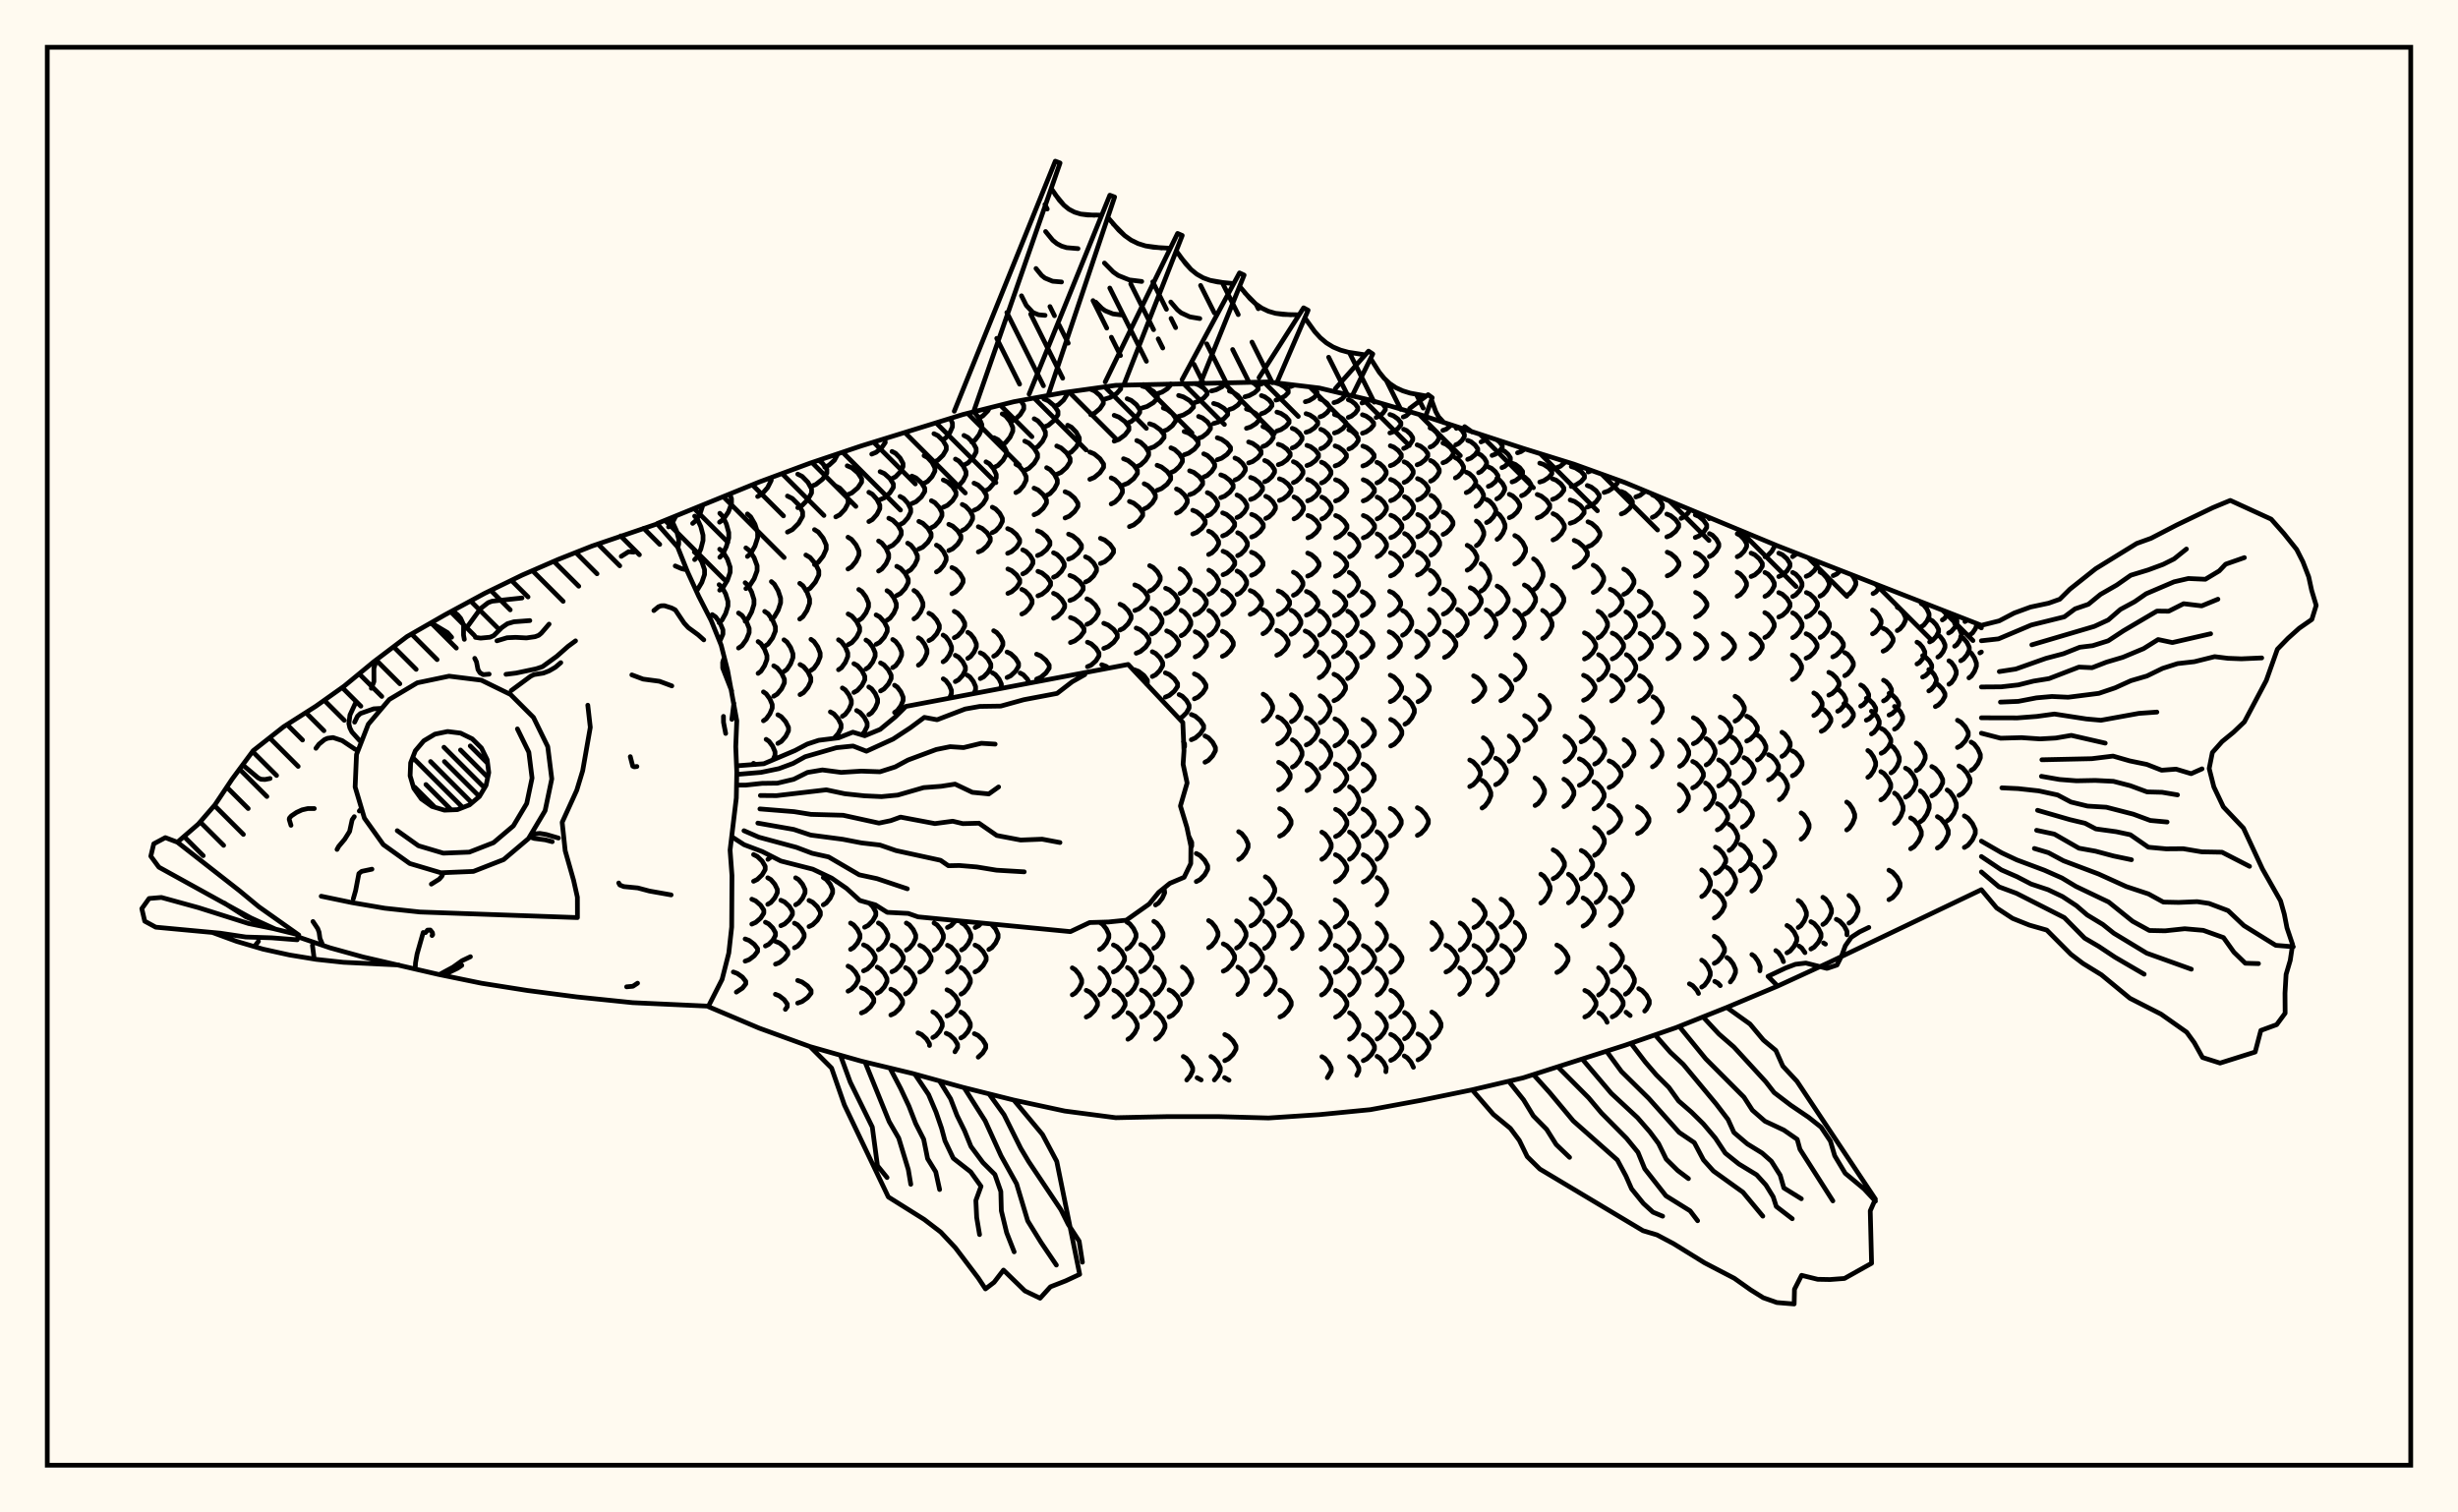 <svg xmlns="http://www.w3.org/2000/svg" width="520" height="320"><rect x="0" y="0" width="520" height="320" fill="floralwhite"/><rect x="10" y="10" width="500" height="300" stroke="black" stroke-width="1" fill="none"/><path stroke="black" stroke-width="1" fill="none" stroke-linecap="round" stroke-linejoin="round" d="
M 139.04 110.76 160.61 101.98 171.38 97.99 182.16 94.36 203.71 87.7 214.48 85 225.25 83.03 236.03 81.53 268.35 80.81 279.12 82.1 289.89 84.66 300.67 87.82 322.21 94.86 332.99 98.21 343.76 102.09 376.08 115.5 419.17 132.31 
M 419.17 188.24 386.85 203.68 376.08 208.63 365.31 213.15 354.53 217.44 343.76 221.16 322.21 228.05 311.44 230.58 300.67 232.79 289.89 234.78 279.12 235.83 268.35 236.54 257.57 236.24 246.8 236.25 236.03 236.48 225.25 235.07 214.48 232.75 203.71 230.06 192.93 227.09 182.16 224.5 171.38 221.44 160.61 217.53 149.88 212.99 
M 143.39 115.84 143.58 115.13 143.58 114.05 143.12 112.31 142.42 110.77 141.87 110.16 
M 141.44 111.48 142.1 110.88 142.99 109.16 
M 147.27 124.97 147.58 124.71 148.47 123.23 149.05 121.56 149.05 120.52 148.47 118.85 147.58 117.37 146.89 116.8 
M 152.25 135.73 152.94 134.16 152.94 133.26 152.34 131.82 151.41 130.54 150.68 130.04 
M 146.95 118.4 147.53 117.78 148.26 116.17 148.73 114.36 148.73 113.24 148.26 111.43 147.53 109.83 146.95 109.2 
M 152.13 131.76 152.74 131.21 153.51 129.81 154 128.22 154 127.24 153.51 125.65 152.74 124.25 152.13 123.7 
M 146.53 110.74 147.24 110.13 148.15 108.56 148.7 106.86 
M 152.25 124.87 152.97 124.29 153.88 122.78 154.47 121.07 154.47 120.01 153.88 118.3 152.97 116.79 152.25 116.2 
M 156.24 137.11 156.97 136.61 157.9 135.32 158.49 133.86 158.49 132.95 157.9 131.49 156.97 130.2 156.24 129.7 
M 159.85 161.74 159.4 161.5 
M 159.42 186.46 160.21 186.07 161.23 185.09 161.88 183.98 161.88 183.29 161.23 182.18 160.21 181.2 159.42 180.81 
M 159.05 195.52 159.87 195.16 160.92 194.25 161.59 193.21 161.59 192.56 160.92 191.53 159.87 190.61 159.05 190.25 
M 157.64 203.36 158.49 203.04 159.57 202.22 160.27 201.3 160.27 200.72 159.57 199.8 158.49 198.98 157.64 198.66 
M 155.78 209.91 157.07 209.06 157.77 208.17 157.77 207.63 157.07 206.74 155.98 205.96 155.14 205.65 
M 152.28 117.9 152.88 117.27 153.66 115.65 154.17 113.82 154.17 112.68 153.66 110.85 152.88 109.23 152.28 108.6 
M 157.64 131.44 158.24 130.89 159.01 129.47 159.51 127.86 159.51 126.87 159.01 125.27 158.24 123.85 157.64 123.29 
M 160.38 142.47 160.98 142.02 161.75 140.84 162.25 139.52 162.25 138.69 161.75 137.37 160.98 136.19 160.38 135.74 
M 161.51 152.5 162.1 152.09 162.87 151.02 163.37 149.82 163.37 149.07 162.87 147.87 162.1 146.8 161.51 146.39 
M 163.57 160.69 163.96 159.78 163.96 159.05 163.46 157.88 162.69 156.84 162.08 156.43 
M 162.46 181.82 163.29 181.2 
M 162.42 191.33 163.07 190.95 163.91 189.97 164.45 188.87 164.45 188.18 163.91 187.08 163.07 186.1 162.42 185.72 
M 161.93 200.15 162.61 199.81 163.49 198.94 164.05 197.94 164.05 197.33 163.49 196.34 162.61 195.46 161.93 195.12 
M 152.22 110.48 153.03 109.88 154.08 108.34 154.75 106.59 154.75 105.51 154.38 104.54 
M 157.8 124.53 158.56 123.95 159.54 122.45 160.17 120.75 160.17 119.7 159.54 118 158.56 116.51 157.8 115.92 
M 161.77 136.76 162.5 136.26 163.44 134.97 164.04 133.51 164.04 132.61 163.44 131.15 162.5 129.86 161.77 129.36 
M 163.69 147.3 164.41 146.86 165.34 145.75 165.94 144.48 165.94 143.7 165.34 142.43 164.41 141.31 163.69 140.87 
M 164.56 157.29 165.28 156.88 166.21 155.82 166.81 154.63 166.81 153.89 166.21 152.7 165.28 151.64 164.56 151.23 
M 165.19 195.86 165.98 195.5 166.99 194.56 167.64 193.49 167.64 192.84 166.99 191.77 165.98 190.83 165.19 190.47 
M 164.06 203.99 164.9 203.67 165.97 202.83 166.66 201.88 166.66 201.29 165.97 200.34 164.9 199.5 164.06 199.18 
M 158.12 117.73 158.81 117.12 159.71 115.55 160.28 113.78 160.28 112.69 159.71 110.91 158.81 109.35 158.12 108.74 
M 163.19 131.05 163.81 130.51 164.62 129.12 165.14 127.54 165.14 126.56 164.62 124.98 163.81 123.59 163.19 123.05 
M 165.86 142.08 166.47 141.63 167.25 140.46 167.75 139.13 167.75 138.31 167.25 136.99 166.47 135.82 165.86 135.37 
M 168.32 191.43 168.96 191.04 169.78 190.05 170.31 188.92 170.31 188.22 169.78 187.1 168.96 186.11 168.32 185.72 
M 168.07 200.53 168.73 200.18 169.57 199.27 170.12 198.24 170.12 197.61 169.57 196.58 168.73 195.67 168.07 195.32 
M 166.15 213.56 166.55 213 166.55 212.43 165.89 211.5 164.85 210.69 164.04 210.37 
M 169.25 146.97 169.99 146.54 170.93 145.43 171.53 144.17 171.53 143.4 170.93 142.14 169.99 141.03 169.25 140.6 
M 171.15 196.04 171.92 195.66 172.91 194.7 173.55 193.61 173.55 192.94 172.91 191.85 171.92 190.89 171.15 190.51 
M 168.75 212.23 169.67 211.91 170.84 211.07 171.59 210.13 171.59 209.55 170.84 208.6 169.67 207.77 168.75 207.44 
M 160.28 105.05 161.2 104.52 162.39 103.17 163.16 101.64 163.16 101.04 
M 169.19 130.98 169.86 130.47 170.72 129.15 171.27 127.66 171.27 126.74 170.72 125.25 169.86 123.93 169.19 123.42 
M 171.56 141.84 172.19 141.39 172.99 140.25 173.51 138.96 173.51 138.16 172.99 136.86 172.19 135.72 171.56 135.27 
M 174.17 191.44 174.8 191.05 175.62 190.05 176.14 188.91 176.14 188.21 175.62 187.07 174.8 186.07 174.17 185.67 
M 166.59 112.58 167.62 112.06 168.95 110.73 169.8 109.23 169.8 108.3 168.95 106.8 167.62 105.47 166.59 104.95 
M 170.49 124.99 171.37 124.48 172.49 123.16 173.22 121.67 173.22 120.75 172.49 119.26 171.37 117.95 170.49 117.43 
M 176.42 156.23 177.33 155.2 177.93 154.01 177.93 153.27 177.33 152.08 176.4 151.03 175.67 150.62 
M 177.01 186.58 177.05 186.55 
M 168.77 107.41 169.71 106.92 170.91 105.69 171.69 104.3 171.69 103.43 170.91 102.03 169.71 100.8 168.77 100.32 
M 172.31 119.46 173.11 118.96 174.13 117.67 174.79 116.21 174.79 115.31 174.13 113.85 173.11 112.56 172.31 112.06 
M 177.39 141.7 178.02 141.27 178.83 140.16 179.35 138.91 179.35 138.14 178.83 136.89 178.02 135.79 177.39 135.36 
M 178.21 151.55 178.82 151.14 179.6 150.1 180.1 148.92 180.1 148.19 179.6 147.01 178.82 145.96 178.21 145.56 
M 179.94 200.86 180.58 200.48 181.4 199.52 181.93 198.42 181.93 197.74 181.4 196.64 180.58 195.68 179.94 195.3 
M 179.41 209.71 180.1 209.35 180.97 208.43 181.54 207.39 181.54 206.74 180.97 205.7 180.1 204.77 179.41 204.41 
M 171.49 102.95 172.59 102.51 174.01 101.38 174.93 100.1 174.93 99.3 174.01 98.02 173.21 97.38 
M 179.43 136.4 180.21 135.96 181.21 134.83 181.86 133.55 181.86 132.76 181.21 131.47 180.21 130.34 179.43 129.9 
M 180.65 146.5 181.39 146.08 182.34 145.03 182.95 143.83 182.95 143.09 182.34 141.89 181.39 140.83 180.65 140.42 
M 182.31 155.48 182.86 154.87 183.45 153.69 183.45 152.96 182.86 151.78 181.93 150.74 181.22 150.33 
M 182.91 196.18 183.67 195.79 184.65 194.79 185.28 193.66 185.28 192.96 184.65 191.83 183.92 191.09 
M 182.69 205.41 183.48 205.04 184.49 204.08 185.14 202.99 185.14 202.32 184.49 201.24 183.48 200.28 182.69 199.91 
M 182.24 214.32 183.08 213.95 184.16 213.03 184.85 211.98 184.85 211.33 184.16 210.28 183.08 209.35 182.24 208.99 
M 174.47 98.84 175.37 98.43 176.52 97.38 177.26 96.01 
M 176.81 109.36 177.65 108.92 178.73 107.78 179.42 106.49 179.42 105.69 178.73 104.41 177.65 103.27 176.81 102.83 
M 179.4 120.39 180.15 119.93 181.1 118.76 181.72 117.44 181.72 116.61 181.1 115.29 180.15 114.12 179.4 113.66 
M 181.68 131.26 182.34 130.81 183.19 129.67 183.74 128.39 183.74 127.59 183.19 126.3 182.34 125.16 181.68 124.72 
M 183.2 141.54 183.82 141.12 184.62 140.06 185.14 138.85 185.14 138.1 184.62 136.9 183.82 135.83 183.2 135.42 
M 183.8 151.21 184.4 150.81 185.17 149.79 185.66 148.63 185.66 147.92 185.17 146.76 184.4 145.74 183.8 145.34 
M 185.83 200.94 186.48 200.56 187.3 199.58 187.83 198.46 187.83 197.77 187.3 196.65 186.48 195.67 185.83 195.28 
M 185.58 210.13 186.24 209.76 187.09 208.8 187.64 207.71 187.64 207.04 187.09 205.96 186.24 205 185.58 204.62 
M 179.23 104.71 180.21 104.29 181.47 103.22 182.28 102.01 182.28 101.26 181.47 100.04 180.21 98.97 179.23 98.55 
M 185.35 136.32 186.11 135.9 187.08 134.81 187.7 133.59 187.7 132.83 187.08 131.61 186.11 130.52 185.35 130.1 
M 186.28 146.19 187 145.78 187.93 144.75 188.53 143.58 188.53 142.86 187.93 141.69 187 140.66 186.28 140.26 
M 188.68 205.6 189.46 205.22 190.45 204.24 191.09 203.13 191.09 202.45 190.45 201.34 189.46 200.36 188.68 199.98 
M 188.46 214.75 189.26 214.38 190.28 213.43 190.94 212.35 190.94 211.69 190.28 210.61 189.26 209.66 188.46 209.29 
M 183.81 110.35 184.55 109.93 185.51 108.85 186.13 107.63 186.13 106.87 185.51 105.65 184.55 104.57 183.81 104.15 
M 185.87 120.82 186.55 120.39 187.44 119.28 188 118.03 188 117.25 187.44 116 186.55 114.89 185.87 114.46 
M 187.65 131.23 188.28 130.8 189.1 129.71 189.62 128.48 189.62 127.72 189.1 126.48 188.28 125.39 187.65 124.97 
M 188.86 141.25 189.47 140.85 190.24 139.81 190.74 138.64 190.74 137.91 190.24 136.74 189.47 135.71 188.86 135.3 
M 189.25 150.74 189.83 150.35 190.58 149.34 191.06 148.21 191.06 147.51 190.58 146.37 189.83 145.37 189.25 144.98 
M 191.74 201.02 192.38 200.63 193.2 199.64 193.72 198.51 193.72 197.81 193.2 196.68 192.38 195.68 191.74 195.29 
M 191.57 210.3 192.22 209.92 193.05 208.95 193.58 207.85 193.58 207.18 193.05 206.08 192.22 205.11 191.57 204.73 
M 184.42 96.08 185.34 95.7 186.52 94.73 187.28 93.63 187.2 92.84 
M 186.19 105.72 187.1 105.32 188.25 104.29 189 103.12 189 102.4 188.25 101.23 187.1 100.2 186.19 99.79 
M 188.03 115.78 188.87 115.36 189.96 114.3 190.66 113.09 190.66 112.34 189.96 111.13 188.87 110.06 188.03 109.64 
M 189.72 125.99 190.5 125.57 191.5 124.49 192.14 123.28 192.14 122.53 191.5 121.31 190.5 120.24 189.72 119.82 
M 194.59 205.68 195.36 205.29 196.35 204.31 196.98 203.19 196.98 202.5 196.35 201.38 195.36 200.4 194.59 200.02 
M 196.64 221.2 196.64 220.85 195.99 219.81 194.98 218.89 194.2 218.53 
M 188.71 101.26 189.46 100.87 190.42 99.87 191.04 98.74 191.04 98.04 190.42 96.91 189.46 95.91 188.71 95.52 
M 190.41 110.99 191.14 110.59 192.07 109.55 192.66 108.38 192.66 107.65 192.07 106.48 191.14 105.45 190.41 105.04 
M 192.02 120.96 192.68 120.55 193.53 119.5 194.08 118.31 194.08 117.57 193.53 116.38 192.68 115.33 192.02 114.92 
M 193.35 130.94 193.96 130.53 194.74 129.49 195.25 128.3 195.25 127.57 194.74 126.39 193.96 125.34 193.35 124.93 
M 194.29 140.74 194.87 140.34 195.62 139.33 196.1 138.19 196.1 137.48 195.62 136.34 194.87 135.33 194.29 134.94 
M 197.6 201.04 198.24 200.65 199.05 199.65 199.57 198.51 199.57 197.81 199.05 196.68 198.24 195.68 197.6 195.29 
M 197.34 219.52 197.98 219.15 198.81 218.2 199.34 217.13 199.34 216.47 198.81 215.4 197.98 214.45 197.34 214.08 
M 192.91 106.54 193.79 106.15 194.92 105.14 195.64 103.99 195.64 103.28 194.92 102.14 193.79 101.12 192.91 100.73 
M 194.39 116.15 195.22 115.76 196.29 114.74 196.98 113.59 196.98 112.88 196.29 111.72 195.22 110.71 194.39 110.31 
M 196.51 135.54 197.22 135.14 198.13 134.14 198.72 132.99 198.72 132.29 198.13 131.15 197.22 130.14 196.51 129.74 
M 200.44 196.23 201.21 195.83 202.2 194.76 
M 200.45 205.68 201.21 205.29 202.18 204.3 202.81 203.19 202.81 202.49 202.18 201.38 201.21 200.39 200.45 200 
M 200.34 214.95 201.11 214.58 202.1 213.61 202.73 212.52 202.73 211.85 202.1 210.76 201.11 209.79 200.34 209.42 
M 202.02 222.53 202.58 221.61 202.58 220.96 201.94 219.91 200.94 218.98 200.17 218.62 
M 195.49 102.26 196.23 101.86 197.17 100.85 197.78 99.69 197.78 98.98 197.17 97.83 196.23 96.81 195.49 96.41 
M 197.04 111.65 197.76 111.26 198.68 110.27 199.27 109.15 199.27 108.45 198.68 107.33 197.76 106.33 197.04 105.94 
M 198.11 121.01 198.77 120.62 199.61 119.64 200.16 118.52 200.16 117.83 199.61 116.71 198.77 115.72 198.11 115.34 
M 199.52 140.02 200.09 139.63 200.82 138.65 201.3 137.54 201.3 136.85 200.82 135.73 200.09 134.75 199.52 134.37 
M 200.87 147.72 201.28 146.75 201.28 146.07 200.82 144.97 200.1 144 199.55 143.62 
M 203.42 200.99 204.05 200.6 204.86 199.6 205.38 198.47 205.38 197.77 204.86 196.64 204.05 195.64 203.42 195.26 
M 203.31 210.34 203.94 209.96 204.75 208.98 205.28 207.87 205.28 207.19 204.75 206.08 203.94 205.1 203.31 204.72 
M 203.27 219.61 203.91 219.24 204.74 218.29 205.27 217.2 205.27 216.54 204.74 215.45 203.91 214.5 203.27 214.13 
M 197.58 97.77 198.42 97.36 199.5 96.31 200.19 95.13 200.19 94.4 199.5 93.22 198.42 92.17 197.58 91.76 
M 199.56 107.32 200.42 106.93 201.52 105.93 202.24 104.79 202.24 104.09 201.52 102.95 200.42 101.95 199.56 101.55 
M 200.72 116.49 201.54 116.11 202.6 115.14 203.28 114.05 203.28 113.37 202.6 112.27 201.54 111.31 200.72 110.93 
M 201.38 125.62 202.14 125.24 203.12 124.28 203.74 123.19 203.74 122.51 203.12 121.42 202.14 120.45 201.38 120.08 
M 201.88 134.93 202.59 134.55 203.5 133.58 204.09 132.48 204.09 131.8 203.5 130.7 202.59 129.73 201.88 129.35 
M 202.1 144.21 202.79 143.83 203.67 142.87 204.23 141.77 204.23 141.09 203.67 140 202.79 139.03 202.1 138.65 
M 206.3 196.24 207.07 195.84 207.59 195.28 
M 206.27 205.64 207.03 205.25 208 204.26 208.63 203.14 208.63 202.45 208 201.33 207.03 200.34 206.27 199.96 
M 206.95 223.67 207.9 222.78 208.54 221.72 208.54 221.06 207.9 220 206.9 219.06 206.13 218.7 
M 199.41 93.08 200.08 92.65 200.94 91.55 201.49 90.31 201.49 89.54 201.05 88.54 
M 202.13 103.14 202.85 102.73 203.76 101.69 204.36 100.5 204.36 99.77 203.76 98.58 202.85 97.54 202.13 97.13 
M 203.57 112.24 204.27 111.87 205.18 110.91 205.76 109.82 205.76 109.15 205.18 108.06 204.27 107.1 203.57 106.73 
M 204.74 139.29 205.32 138.91 206.07 137.96 206.55 136.87 206.55 136.2 206.07 135.11 205.32 134.16 204.74 133.78 
M 206.04 146.74 206.39 145.93 206.39 145.26 205.92 144.18 205.18 143.22 204.61 142.84 
M 209.19 200.89 209.83 200.5 210.63 199.51 211.15 198.38 211.15 197.69 210.63 196.56 209.69 195.49 
M 203.93 98.39 204.76 97.97 205.83 96.88 206.51 95.64 206.51 94.88 205.83 93.65 204.76 92.56 203.93 92.13 
M 206.06 107.97 206.9 107.58 207.97 106.58 208.67 105.44 208.67 104.74 207.97 103.61 206.9 102.61 206.06 102.22 
M 206.97 116.78 207.79 116.42 208.83 115.49 209.5 114.44 209.5 113.79 208.83 112.73 207.79 111.81 206.97 111.44 
M 207.38 143.57 208.1 143.2 209.02 142.25 209.61 141.17 209.61 140.51 209.02 139.43 208.1 138.48 207.38 138.11 
M 205.59 93.55 206.28 93.1 207.16 91.95 207.72 90.65 207.72 89.84 207.16 88.54 206.28 87.39 205.91 87.15 
M 208.59 103.79 209.29 103.37 210.18 102.32 210.76 101.12 210.76 100.38 210.18 99.18 209.29 98.12 208.59 97.71 
M 209.93 112.69 210.62 112.33 211.5 111.39 212.06 110.33 212.06 109.67 211.5 108.61 210.62 107.68 209.93 107.31 
M 210.22 138.85 210.84 138.48 211.64 137.54 212.16 136.48 212.16 135.82 211.64 134.75 210.84 133.81 210.22 133.45 
M 211.74 145.67 211.86 144.75 211.36 143.67 210.58 142.73 209.97 142.36 
M 207.06 88.44 207.91 88.01 208.99 86.91 209.34 86.29 
M 210.28 98.91 211.12 98.49 212.2 97.39 212.89 96.15 212.89 95.38 212.2 94.13 211.12 93.03 210.28 92.61 
M 213.17 117.07 213.99 116.72 215.04 115.81 215.71 114.78 215.71 114.14 215.04 113.11 213.99 112.2 213.17 111.84 
M 213.22 125.55 214.02 125.2 215.06 124.3 215.73 123.28 215.73 122.65 215.06 121.63 214.02 120.73 213.22 120.38 
M 213.05 143.34 213.83 142.97 214.83 142.03 215.48 140.97 215.48 140.32 214.83 139.26 213.83 138.32 213.05 137.95 
M 212.02 94.1 212.74 93.65 213.67 92.52 214.26 91.23 214.26 90.43 213.67 89.14 212.74 88 212.02 87.56 
M 214.91 104.22 215.61 103.82 216.51 102.77 217.09 101.59 217.09 100.85 216.51 99.67 215.61 98.62 214.91 98.22 
M 216.37 121.42 217.06 121.07 217.95 120.19 218.52 119.19 218.52 118.57 217.95 117.57 217.06 116.68 216.37 116.34 
M 216.17 129.92 216.87 129.57 217.77 128.66 218.34 127.63 218.34 126.99 217.77 125.96 216.87 125.05 216.17 124.7 
M 217.78 144.52 217.35 143.69 216.49 142.76 215.82 142.4 
M 213.76 89.22 214.67 88.81 215.83 87.73 216.58 86.52 216.58 85.76 215.95 84.73 
M 216.79 99.52 217.66 99.1 218.78 98.02 219.5 96.8 219.5 96.05 218.78 94.83 217.66 93.75 216.79 93.33 
M 218.76 108.91 219.61 108.53 220.69 107.55 221.39 106.44 221.39 105.76 220.69 104.65 219.61 103.67 218.76 103.28 
M 219.49 117.54 220.33 117.18 221.41 116.28 222.11 115.25 222.11 114.61 221.41 113.58 220.33 112.67 219.49 112.31 
M 219.58 126.07 220.44 125.72 221.54 124.82 222.25 123.79 222.25 123.16 221.54 122.14 220.44 121.23 219.58 120.88 
M 219.3 143.68 220.16 143.32 221.26 142.4 221.96 141.37 221.96 140.72 221.26 139.69 220.16 138.77 219.3 138.41 
M 218.79 94.93 219.55 94.5 220.53 93.4 221.16 92.15 221.16 91.38 220.53 90.13 219.55 89.03 218.79 88.6 
M 221.42 104.82 222.15 104.42 223.08 103.4 223.68 102.25 223.68 101.53 223.08 100.37 222.15 99.35 221.42 98.95 
M 222.88 122.13 223.61 121.78 224.54 120.88 225.14 119.86 225.14 119.22 224.54 118.2 223.61 117.3 222.88 116.95 
M 222.88 130.82 223.64 130.46 224.61 129.54 225.23 128.5 225.23 127.85 224.61 126.81 223.64 125.89 222.88 125.53 
M 226.85 210.48 227.48 210.1 228.3 209.11 228.83 207.98 228.83 207.29 228.3 206.16 227.48 205.17 226.85 204.78 
M 220.84 90.37 221.8 89.97 223.03 88.93 223.82 87.75 223.82 87.03 223.03 85.85 221.8 84.82 220.84 84.41 
M 223.56 100.36 224.47 99.95 225.63 98.91 226.39 97.73 226.39 96.99 225.63 95.81 224.47 94.77 223.56 94.36 
M 225.32 109.59 226.2 109.22 227.32 108.25 228.04 107.16 228.04 106.48 227.32 105.38 226.2 104.42 225.32 104.04 
M 226.06 118.3 226.93 117.94 228.05 117.02 228.78 115.97 228.78 115.33 228.05 114.29 226.93 113.37 226.06 113.01 
M 226.34 127.05 227.24 126.69 228.4 125.77 229.14 124.72 229.14 124.08 228.4 123.03 227.24 122.11 226.34 121.75 
M 226.46 135.95 227.38 135.59 228.56 134.67 229.32 133.63 229.32 132.98 228.56 131.94 227.38 131.02 226.46 130.66 
M 229.8 215.18 230.57 214.79 231.55 213.81 232.18 212.7 232.18 212.01 231.55 210.9 230.57 209.91 229.8 209.53 
M 223.07 86.01 223.92 85.63 225 84.65 225.69 83.55 225.69 82.97 
M 225.86 96.04 226.66 95.63 227.68 94.57 228.33 93.37 228.33 92.63 227.68 91.44 226.66 90.38 225.86 89.97 
M 229.65 123.14 230.4 122.77 231.36 121.85 231.97 120.8 231.97 120.15 231.36 119.1 230.4 118.17 229.65 117.81 
M 229.94 132.1 230.72 131.74 231.71 130.8 232.35 129.73 232.35 129.07 231.71 128.01 230.72 127.07 229.94 126.7 
M 230.06 141.06 230.85 140.71 231.85 139.81 232.49 138.78 232.49 138.15 231.85 137.13 230.85 136.22 230.06 135.87 
M 232.62 200.89 233.25 200.5 234.06 199.5 234.58 198.37 234.58 197.68 234.06 196.55 233.25 195.55 232.62 195.16 
M 232.69 210.48 233.33 210.09 234.14 209.1 234.66 207.97 234.66 207.27 234.14 206.15 233.33 205.15 232.69 204.76 
M 230.56 101.41 231.5 101.02 232.7 100.02 233.47 98.88 233.47 98.18 232.7 97.04 231.5 96.04 230.56 95.64 
M 232.8 119.22 233.69 118.86 234.83 117.93 235.57 116.88 235.57 116.23 234.83 115.18 233.69 114.25 232.8 113.89 
M 233.51 137.19 234.43 136.82 235.61 135.9 236.37 134.85 236.37 134.21 235.61 133.16 234.43 132.24 233.51 131.87 
M 234.51 141.37 234 140.98 233.08 140.64 
M 235.55 205.65 236.31 205.26 237.28 204.27 237.9 203.14 237.9 202.44 237.28 201.31 236.31 200.32 235.55 199.93 
M 235.65 215.17 236.41 214.79 237.39 213.8 238.02 212.69 238.02 212 237.39 210.88 236.41 209.89 235.65 209.51 
M 230.74 87.75 231.6 87.38 232.7 86.45 233.41 85.39 233.41 84.73 232.7 83.67 231.6 82.73 230.74 82.37 
M 235.08 106.62 235.84 106.25 236.82 105.29 237.45 104.2 237.45 103.53 236.82 102.44 235.84 101.48 235.08 101.11 
M 236.94 133.3 237.69 132.93 238.66 131.98 239.28 130.9 239.28 130.24 238.66 129.16 237.69 128.21 236.94 127.84 
M 238.39 200.78 239.01 200.39 239.81 199.4 240.33 198.28 240.33 197.58 239.81 196.46 239.01 195.46 238.39 195.08 
M 238.52 210.46 239.15 210.07 239.96 209.07 240.48 207.94 240.48 207.24 239.96 206.1 239.15 205.1 238.52 204.71 
M 238.62 219.88 239.26 219.49 240.07 218.52 240.6 217.42 240.6 216.73 240.07 215.63 239.26 214.66 238.62 214.28 
M 233.83 84.41 234.88 84.09 236.23 83.25 237.09 82.31 237.09 81.73 236.89 81.51 
M 235.71 93.34 236.71 92.97 237.99 92.02 238.82 90.94 238.82 90.28 237.99 89.2 236.71 88.25 235.71 87.87 
M 237.69 102.6 238.64 102.22 239.84 101.26 240.62 100.17 240.62 99.49 239.84 98.4 238.64 97.43 237.69 97.06 
M 238.94 111.42 239.84 111.06 240.99 110.13 241.74 109.08 241.74 108.43 240.99 107.38 239.84 106.45 238.94 106.09 
M 240.07 129.17 240.95 128.8 242.07 127.86 242.8 126.79 242.8 126.13 242.07 125.06 240.95 124.12 240.07 123.75 
M 240.37 138.21 241.24 137.85 242.36 136.92 243.08 135.87 243.08 135.22 242.36 134.17 241.24 133.24 240.37 132.88 
M 242.56 144.74 242.73 144.51 242.73 143.9 241.99 142.91 240.86 142.04 239.97 141.7 
M 241.33 205.58 242.09 205.19 243.05 204.19 243.68 203.06 243.68 202.36 243.05 201.23 242.09 200.23 241.33 199.84 
M 241.49 215.16 242.25 214.77 243.22 213.79 243.85 212.66 243.85 211.97 243.22 210.85 242.25 209.86 241.49 209.48 
M 238.45 89.54 239.31 89.18 240.41 88.28 241.12 87.26 241.12 86.63 240.41 85.61 239.31 84.71 238.45 84.36 
M 240.49 98.74 241.3 98.36 242.33 97.4 243 96.31 243 95.64 242.33 94.55 241.3 93.58 240.49 93.21 
M 242.06 107.68 242.82 107.31 243.79 106.39 244.42 105.34 244.42 104.69 243.79 103.64 242.82 102.72 242.06 102.35 
M 243.22 125.05 243.94 124.68 244.86 123.75 245.45 122.69 245.45 122.04 244.86 120.98 243.94 120.05 243.22 119.68 
M 243.63 134.15 244.34 133.78 245.24 132.83 245.83 131.75 245.83 131.09 245.24 130.02 244.34 129.07 243.63 128.7 
M 243.78 143.13 244.48 142.77 245.38 141.86 245.97 140.83 245.97 140.19 245.38 139.16 244.48 138.25 243.78 137.89 
M 244.45 191.47 245.08 191.07 245.88 190.05 246.4 188.89 246.27 187.88 
M 244.1 200.64 244.73 200.25 245.52 199.26 246.04 198.13 246.04 197.44 245.52 196.31 244.73 195.32 244.1 194.93 
M 244.33 210.43 244.96 210.04 245.77 209.03 246.3 207.89 246.3 207.19 245.77 206.05 244.96 205.04 244.33 204.64 
M 244.48 219.88 245.11 219.5 245.93 218.52 246.46 217.41 246.46 216.73 245.93 215.62 245.11 214.65 244.48 214.26 
M 241.63 86.31 242.67 86 244.01 85.19 244.87 84.28 244.87 83.71 244.01 82.8 242.67 82 241.63 81.68 
M 243.19 94.88 244.18 94.52 245.44 93.61 246.26 92.59 246.26 91.95 245.44 90.92 244.18 90.01 243.19 89.66 
M 244.79 103.74 245.71 103.38 246.9 102.46 247.66 101.41 247.66 100.77 246.9 99.72 245.71 98.8 244.79 98.44 
M 246.59 129.81 247.42 129.45 248.49 128.52 249.17 127.46 249.17 126.81 248.49 125.75 247.42 124.82 246.59 124.46 
M 246.82 138.82 247.63 138.46 248.68 137.53 249.35 136.48 249.35 135.82 248.68 134.77 247.63 133.84 246.82 133.48 
M 246.54 147.49 247.37 147.14 248.43 146.25 249.12 145.24 249.12 144.61 248.43 143.6 247.37 142.71 246.54 142.36 
M 247.32 215.15 248.09 214.76 249.06 213.77 249.69 212.64 249.69 211.95 249.06 210.82 248.09 209.83 247.32 209.44 
M 244.93 83.25 245.82 82.97 246.95 82.25 247.67 81.43 247.67 81.21 
M 246.1 91.24 246.95 90.91 248.03 90.05 248.72 89.08 248.72 88.48 248.03 87.51 246.95 86.65 246.1 86.32 
M 247.71 99.99 248.49 99.63 249.49 98.72 250.14 97.69 250.14 97.05 249.49 96.02 248.49 95.1 247.71 94.75 
M 248.89 108.57 249.62 108.22 250.56 107.33 251.17 106.32 251.17 105.7 250.56 104.69 249.62 103.8 248.89 103.45 
M 249.64 125.56 250.32 125.2 251.2 124.29 251.76 123.26 251.76 122.62 251.2 121.59 250.32 120.67 249.64 120.32 
M 249.88 134.5 250.53 134.14 251.38 133.2 251.92 132.14 251.92 131.49 251.38 130.43 250.53 129.49 249.88 129.13 
M 249.45 152.03 250.12 151.68 251 150.8 251.56 149.8 251.56 149.18 251 148.18 250.12 147.3 249.44 146.95 
M 250.44 158.28 250.6 158.01 250.6 157.35 250.35 156.92 
M 251.93 179.42 252.12 179 252.12 178.23 251.47 176.86 
M 250.15 210.41 250.79 210.02 251.6 209 252.12 207.86 252.12 207.15 251.6 206 250.79 204.98 250.15 204.59 
M 251.06 228.5 251.78 227.66 252.31 226.58 252.31 225.92 251.78 224.85 250.97 223.9 250.33 223.53 
M 249.34 88.1 250.35 87.8 251.65 87.03 252.48 86.16 252.48 85.62 251.65 84.74 250.35 83.97 249.34 83.67 
M 250.51 96.23 251.46 95.89 252.68 95.03 253.47 94.06 253.47 93.46 252.68 92.49 251.46 91.63 250.51 91.3 
M 251.67 104.66 252.56 104.32 253.69 103.44 254.42 102.44 254.42 101.83 253.69 100.83 252.56 99.95 251.67 99.61 
M 252.33 112.98 253.18 112.64 254.26 111.77 254.96 110.78 254.96 110.17 254.26 109.18 253.18 108.3 252.33 107.96 
M 252.75 130.06 253.54 129.71 254.55 128.79 255.2 127.76 255.2 127.12 254.55 126.08 253.54 125.17 252.75 124.81 
M 252.85 138.99 253.62 138.63 254.6 137.7 255.24 136.65 255.24 136 254.6 134.95 253.62 134.02 252.85 133.66 
M 252.68 147.85 253.46 147.49 254.46 146.57 255.11 145.53 255.11 144.89 254.46 143.85 253.46 142.94 252.68 142.58 
M 252.03 156.51 252.87 156.14 253.94 155.21 254.63 154.16 254.63 153.51 253.94 152.46 252.87 151.53 252.03 151.17 
M 253.08 186.52 253.86 186.12 254.85 185.09 255.49 183.92 255.49 183.19 254.85 182.02 253.86 180.99 253.08 180.58 
M 254.11 228.49 253.25 228.03 
M 252.74 85.18 253.59 84.9 254.67 84.2 255.37 83.41 255.37 82.92 254.67 82.13 253.59 81.43 252.74 81.15 
M 253.57 92.74 254.37 92.43 255.41 91.62 256.07 90.71 256.07 90.14 255.41 89.23 254.37 88.42 253.57 88.11 
M 254.66 100.93 255.4 100.6 256.35 99.74 256.97 98.78 256.97 98.18 256.35 97.21 255.4 96.35 254.66 96.02 
M 255.42 109.15 256.12 108.82 257.01 107.96 257.59 106.99 257.59 106.39 257.01 105.42 256.12 104.57 255.42 104.23 
M 255.69 117.32 256.37 116.98 257.24 116.12 257.8 115.15 257.8 114.54 257.24 113.57 256.37 112.71 255.69 112.37 
M 255.74 125.73 256.4 125.39 257.24 124.5 257.78 123.5 257.78 122.88 257.24 121.87 256.4 120.99 255.74 120.64 
M 255.74 134.46 256.37 134.11 257.17 133.18 257.69 132.14 257.69 131.5 257.17 130.46 256.37 129.54 255.74 129.18 
M 254.92 161.27 255.63 160.89 256.54 159.92 257.13 158.83 257.13 158.15 256.54 157.05 255.63 156.08 254.92 155.71 
M 255.69 200.52 256.32 200.13 257.14 199.13 257.67 197.99 257.67 197.29 257.14 196.16 256.32 195.16 255.69 194.77 
M 256.9 228.49 257.63 227.64 258.16 226.57 258.16 225.91 257.63 224.84 256.82 223.9 256.18 223.53 
M 256.3 82.72 257.28 82.47 258.53 81.83 259.34 81.05 
M 256.75 89.6 257.71 89.31 258.93 88.57 259.72 87.74 259.72 87.22 258.93 86.39 257.71 85.65 256.75 85.36 
M 257.52 97.27 258.43 96.95 259.58 96.14 260.32 95.23 260.32 94.66 259.58 93.75 258.43 92.94 257.52 92.62 
M 258.26 105.29 259.1 104.96 260.19 104.12 260.88 103.17 260.88 102.59 260.19 101.64 259.1 100.8 258.26 100.47 
M 258.66 113.39 259.47 113.05 260.51 112.21 261.19 111.25 261.19 110.65 260.51 109.69 259.47 108.84 258.66 108.51 
M 258.74 121.6 259.54 121.26 260.55 120.4 261.21 119.42 261.21 118.81 260.55 117.84 259.54 116.97 258.74 116.63 
M 258.66 130.05 259.42 129.7 260.4 128.81 261.04 127.8 261.04 127.18 260.4 126.16 259.42 125.27 258.66 124.92 
M 258.6 138.87 259.34 138.51 260.3 137.58 260.91 136.54 260.91 135.89 260.3 134.84 259.34 133.92 258.6 133.56 
M 258.79 205.48 259.56 205.09 260.55 204.08 261.18 202.94 261.18 202.24 260.55 201.1 259.56 200.09 258.79 199.7 
M 259.11 224.41 259.88 224.03 260.85 223.07 261.48 221.99 261.48 221.31 260.85 220.23 259.88 219.27 259.11 218.89 
M 260.01 228.55 259.06 228 
M 260.09 86.64 260.87 86.38 261.87 85.7 262.51 84.93 262.51 84.45 261.87 83.68 260.87 83 260.09 82.73 
M 261.26 101.56 261.96 101.25 262.86 100.44 263.45 99.52 263.45 98.95 262.86 98.04 261.96 97.23 261.26 96.91 
M 261.69 109.5 262.37 109.18 263.23 108.35 263.78 107.41 263.78 106.82 263.23 105.88 262.37 105.05 261.69 104.73 
M 261.83 117.57 262.49 117.24 263.34 116.39 263.89 115.43 263.89 114.84 263.34 113.89 262.49 113.04 261.83 112.71 
M 261.71 125.77 262.36 125.44 263.19 124.57 263.72 123.6 263.72 122.99 263.19 122.02 262.36 121.15 261.71 120.82 
M 262.04 181.85 262.68 181.45 263.51 180.43 264.04 179.27 264.04 178.55 263.51 177.39 262.68 176.36 262.04 175.96 
M 261.6 200.58 262.25 200.19 263.07 199.19 263.6 198.06 263.6 197.35 263.07 196.22 262.25 195.22 261.6 194.83 
M 261.88 210.42 262.52 210.02 263.34 209.01 263.87 207.87 263.87 207.16 263.34 206.01 262.52 205 261.88 204.61 
M 263.38 83.95 264.28 83.7 265.43 83.07 266.17 82.36 266.17 81.91 265.43 81.2 264.89 80.9 
M 263.69 90.62 264.57 90.34 265.7 89.63 266.42 88.83 266.42 88.33 265.7 87.52 264.57 86.81 263.69 86.53 
M 264.15 97.95 265 97.65 266.08 96.87 266.78 96 266.78 95.46 266.08 94.58 265 93.81 264.15 93.51 
M 264.57 105.67 265.38 105.36 266.42 104.55 267.09 103.63 267.09 103.06 266.42 102.14 265.38 101.33 264.57 101.02 
M 264.79 113.62 265.58 113.29 266.59 112.46 267.25 111.52 267.25 110.93 266.59 109.99 265.58 109.16 264.79 108.83 
M 264.76 121.72 265.54 121.38 266.54 120.54 267.19 119.58 267.19 118.98 266.54 118.02 265.54 117.17 264.76 116.84 
M 264.49 129.98 265.26 129.64 266.24 128.76 266.88 127.77 266.88 127.16 266.24 126.17 265.26 125.29 264.49 124.95 
M 264.66 195.89 265.43 195.5 266.41 194.51 267.05 193.38 267.05 192.69 266.41 191.56 265.43 190.57 264.66 190.18 
M 264.69 205.52 265.46 205.13 266.45 204.12 267.09 202.98 267.09 202.28 266.45 201.14 265.46 200.13 264.69 199.74 
M 266.69 81.3 267.81 80.82 
M 266.86 87.53 267.57 87.27 268.49 86.61 269.08 85.85 269.08 85.38 268.49 84.63 267.57 83.96 266.86 83.7 
M 267.18 94.47 267.88 94.19 268.77 93.45 269.35 92.62 269.35 92.1 268.77 91.27 267.88 90.54 267.18 90.25 
M 267.55 101.93 268.22 101.62 269.08 100.84 269.64 99.95 269.64 99.4 269.08 98.52 268.22 97.73 267.55 97.43 
M 267.78 109.69 268.44 109.37 269.28 108.56 269.82 107.64 269.82 107.06 269.28 106.14 268.44 105.33 267.78 105.01 
M 267.18 134.08 267.82 133.73 268.63 132.85 269.16 131.84 269.16 131.22 268.63 130.22 267.82 129.33 267.18 128.98 
M 267.23 152.55 267.87 152.16 268.7 151.17 269.23 150.06 269.23 149.36 268.7 148.24 267.87 147.26 267.23 146.87 
M 267.69 191.16 268.33 190.77 269.14 189.79 269.67 188.67 269.67 187.99 269.14 186.87 268.33 185.89 267.69 185.5 
M 267.53 200.65 268.17 200.26 268.99 199.26 269.52 198.12 269.52 197.42 268.99 196.28 268.17 195.28 267.53 194.89 
M 267.77 210.44 268.41 210.04 269.23 209.03 269.76 207.89 269.76 207.19 269.23 206.05 268.41 205.04 267.77 204.65 
M 269.93 84.65 270.77 84.4 271.84 83.78 272.53 83.07 272.53 82.63 271.84 81.92 270.77 81.29 269.93 81.05 
M 270.14 91.19 270.97 90.91 272.03 90.22 272.71 89.43 272.71 88.94 272.03 88.16 270.97 87.46 270.14 87.19 
M 270.43 98.32 271.24 98.03 272.27 97.28 272.94 96.42 272.94 95.9 272.27 95.04 271.24 94.29 270.43 94 
M 270.67 105.88 271.46 105.57 272.47 104.77 273.12 103.87 273.12 103.32 272.47 102.42 271.46 101.62 270.67 101.31 
M 270.41 130.02 271.18 129.68 272.18 128.81 272.82 127.83 272.82 127.22 272.18 126.24 271.18 125.37 270.41 125.03 
M 270.11 138.64 270.88 138.28 271.87 137.37 272.51 136.33 272.51 135.68 271.87 134.64 270.88 133.73 270.11 133.37 
M 270.31 157.42 271.1 157.03 272.1 156.04 272.75 154.91 272.75 154.21 272.1 153.08 271.1 152.08 270.31 151.69 
M 270.5 167.11 271.28 166.72 272.29 165.7 272.94 164.55 272.94 163.84 272.29 162.69 271.28 161.68 270.5 161.28 
M 270.72 176.91 271.5 176.51 272.49 175.5 273.13 174.35 273.13 173.64 272.49 172.49 271.5 171.47 270.72 171.08 
M 270.54 195.91 271.31 195.52 272.3 194.53 272.94 193.4 272.94 192.71 272.3 191.58 271.31 190.59 270.54 190.2 
M 270.78 215.16 271.55 214.78 272.53 213.78 273.16 212.66 273.16 211.97 272.53 210.84 271.55 209.85 270.78 209.47 
M 273.03 81.79 273.85 81.47 
M 273.38 94.78 274.05 94.5 274.9 93.78 275.45 92.96 275.45 92.45 274.9 91.64 274.05 90.91 273.38 90.63 
M 273.62 102.11 274.27 101.8 275.11 101.03 275.65 100.16 275.65 99.62 275.11 98.75 274.27 97.98 273.62 97.68 
M 273.75 109.78 274.39 109.46 275.22 108.66 275.75 107.74 275.75 107.17 275.22 106.26 274.39 105.45 273.75 105.14 
M 273.63 125.95 274.28 125.62 275.11 124.77 275.64 123.8 275.64 123.21 275.11 122.24 274.28 121.39 273.63 121.06 
M 273.17 134.21 273.82 133.87 274.66 132.98 275.2 131.98 275.2 131.36 274.66 130.35 273.82 129.47 273.17 129.12 
M 273.21 152.68 273.87 152.29 274.71 151.3 275.25 150.18 275.25 149.49 274.71 148.37 273.87 147.38 273.21 146.99 
M 273.41 162.31 274.06 161.92 274.91 160.91 275.45 159.77 275.45 159.06 274.91 157.92 274.06 156.92 273.41 156.52 
M 273.42 200.69 274.06 200.3 274.89 199.29 275.43 198.15 275.43 197.45 274.89 196.31 274.06 195.3 273.42 194.91 
M 276.15 85 276.95 84.76 277.98 84.13 278.64 83.43 278.64 82.99 277.98 82.29 277.31 81.88 
M 276.3 91.47 277.1 91.2 278.11 90.51 278.77 89.73 278.77 89.25 278.11 88.47 277.1 87.79 276.3 87.52 
M 276.49 98.5 277.28 98.21 278.28 97.47 278.93 96.63 278.93 96.11 278.28 95.27 277.28 94.52 276.49 94.23 
M 276.64 105.97 277.42 105.66 278.41 104.87 279.05 103.98 279.05 103.43 278.41 102.54 277.42 101.75 276.64 101.45 
M 276.7 113.79 277.47 113.47 278.45 112.64 279.09 111.71 279.09 111.14 278.45 110.2 277.47 109.38 276.7 109.06 
M 276.65 121.89 277.42 121.56 278.41 120.71 279.04 119.75 279.04 119.16 278.41 118.2 277.42 117.35 276.65 117.02 
M 276.38 130.15 277.16 129.81 278.16 128.94 278.8 127.95 278.8 127.34 278.16 126.35 277.16 125.48 276.38 125.14 
M 276.12 138.8 276.9 138.44 277.9 137.52 278.55 136.48 278.55 135.83 277.9 134.79 276.9 133.87 276.12 133.51 
M 276.35 157.61 277.14 157.22 278.15 156.22 278.8 155.09 278.8 154.39 278.15 153.26 277.14 152.26 276.35 151.87 
M 276.51 167.26 277.3 166.86 278.3 165.85 278.95 164.71 278.95 164 278.3 162.86 277.3 161.85 276.51 161.46 
M 279.26 88.19 279.91 87.94 280.75 87.28 281.3 86.54 281.3 86.08 280.75 85.34 279.91 84.69 279.26 84.43 
M 279.41 94.94 280.06 94.66 280.9 93.94 281.43 93.13 281.43 92.63 280.9 91.83 280.06 91.11 279.41 90.83 
M 279.57 102.18 280.21 101.88 281.03 101.12 281.57 100.25 281.57 99.72 281.03 98.85 280.21 98.09 279.57 97.79 
M 279.64 109.8 280.28 109.49 281.09 108.68 281.62 107.77 281.62 107.21 281.09 106.3 280.28 105.49 279.64 105.18 
M 279.18 134.39 279.83 134.04 280.66 133.15 281.2 132.14 281.2 131.51 280.66 130.5 279.83 129.61 279.18 129.26 
M 279.08 143.39 279.74 143.02 280.58 142.07 281.12 140.99 281.12 140.32 280.58 139.25 279.74 138.29 279.08 137.92 
M 279.29 152.91 279.95 152.52 280.8 151.53 281.35 150.41 281.35 149.71 280.8 148.59 279.95 147.6 279.29 147.21 
M 279.49 162.53 280.15 162.13 280.99 161.13 281.53 160 281.53 159.29 280.99 158.16 280.15 157.16 279.49 156.76 
M 279.64 181.81 280.28 181.42 281.09 180.42 281.62 179.28 281.62 178.58 281.09 177.45 280.28 176.45 279.64 176.06 
M 279.44 200.85 280.09 200.46 280.93 199.45 281.47 198.32 281.47 197.61 280.93 196.48 280.09 195.47 279.44 195.08 
M 279.58 210.51 280.23 210.12 281.05 209.12 281.58 207.99 281.58 207.29 281.05 206.16 280.23 205.16 279.58 204.77 
M 280.8 228.01 281.63 226.6 281.63 225.94 281.1 224.88 280.28 223.93 279.65 223.57 
M 282.2 85.19 282.98 84.95 283.98 84.33 284.63 83.62 284.63 83.41 
M 282.31 91.61 283.09 91.34 284.09 90.66 284.73 89.89 284.73 89.41 284.09 88.64 283.09 87.96 282.31 87.69 
M 282.45 98.58 283.22 98.29 284.21 97.55 284.84 96.72 284.84 96.2 284.21 95.37 283.22 94.63 282.45 94.35 
M 282.54 105.99 283.31 105.69 284.29 104.9 284.92 104.02 284.92 103.47 284.29 102.59 283.31 101.8 282.54 101.5 
M 282.57 113.8 283.34 113.48 284.32 112.65 284.95 111.72 284.95 111.15 284.32 110.22 283.34 109.4 282.57 109.08 
M 282.53 121.92 283.3 121.59 284.28 120.74 284.91 119.78 284.91 119.18 284.28 118.22 283.3 117.37 282.53 117.04 
M 282.32 130.24 283.09 129.9 284.08 129.02 284.71 128.03 284.71 127.41 284.08 126.42 283.09 125.54 282.32 125.2 
M 282.12 138.96 282.9 138.6 283.89 137.67 284.54 136.62 284.54 135.97 283.89 134.93 282.9 134 282.12 133.64 
M 282.21 148.25 282.99 147.87 284 146.9 284.65 145.79 284.65 145.11 284 144.01 282.99 143.03 282.21 142.65 
M 282.41 157.81 283.2 157.42 284.2 156.42 284.85 155.29 284.85 154.6 284.2 153.47 283.2 152.48 282.41 152.09 
M 282.52 167.38 283.29 166.99 284.28 165.99 284.92 164.86 284.92 164.16 284.28 163.02 283.29 162.02 282.52 161.63 
M 282.55 176.99 283.32 176.6 284.3 175.6 284.93 174.46 284.93 173.76 284.3 172.62 283.32 171.62 282.55 171.23 
M 282.53 186.58 283.3 186.19 284.28 185.19 284.92 184.05 284.92 183.35 284.28 182.22 283.3 181.22 282.53 180.83 
M 282.47 196.14 283.25 195.75 284.25 194.75 284.89 193.62 284.89 192.92 284.25 191.79 283.25 190.79 282.47 190.4 
M 282.5 205.73 283.28 205.34 284.27 204.34 284.91 203.21 284.91 202.51 284.27 201.38 283.28 200.39 282.5 200 
M 282.56 215.2 283.33 214.81 284.31 213.83 284.94 212.72 284.94 212.03 284.31 210.92 283.33 209.94 282.56 209.55 
M 285.24 88.31 285.89 88.06 286.71 87.41 287.24 86.67 287.24 86.21 286.71 85.48 285.89 84.83 285.24 84.57 
M 285.35 95 285.99 94.72 286.81 94.01 287.34 93.21 287.34 92.71 286.81 91.91 285.99 91.2 285.35 90.93 
M 285.51 117.79 286.14 117.47 286.96 116.63 287.48 115.68 287.48 115.09 286.96 114.14 286.14 113.3 285.51 112.97 
M 285.43 126.06 286.06 125.73 286.88 124.86 287.4 123.89 287.4 123.28 286.88 122.3 286.06 121.44 285.43 121.1 
M 285.12 134.49 285.76 134.14 286.58 133.24 287.11 132.22 287.11 131.59 286.58 130.57 285.76 129.67 285.12 129.32 
M 285.09 143.57 285.74 143.19 286.57 142.23 287.1 141.14 287.1 140.47 286.57 139.39 285.74 138.43 285.09 138.05 
M 285.5 162.66 286.14 162.27 286.97 161.28 287.5 160.15 287.5 159.45 286.97 158.33 286.14 157.33 285.5 156.95 
M 285.5 172.19 286.13 171.8 286.94 170.8 287.46 169.67 287.46 168.97 286.94 167.84 286.13 166.84 285.5 166.46 
M 285.49 181.8 286.12 181.41 286.93 180.41 287.46 179.27 287.46 178.57 286.93 177.43 286.12 176.43 285.49 176.03 
M 285.48 201.02 286.12 200.63 286.95 199.63 287.49 198.5 287.49 197.8 286.95 196.67 286.12 195.67 285.48 195.28 
M 285.5 210.54 286.14 210.15 286.96 209.16 287.49 208.04 287.49 207.35 286.96 206.23 286.14 205.24 285.5 204.86 
M 285.5 219.87 286.14 219.49 286.95 218.52 287.48 217.42 287.48 216.74 286.95 215.64 286.14 214.68 285.5 214.3 
M 287.02 227.51 287.47 226.59 287.47 225.93 286.94 224.86 286.13 223.91 285.5 223.55 
M 288.13 85.27 288.89 85.02 289.58 84.59 
M 288.23 91.66 288.99 91.39 289.97 90.71 290.6 89.94 290.6 89.47 289.97 88.7 288.99 88.02 288.23 87.75 
M 288.32 98.59 289.09 98.3 290.06 97.57 290.69 96.74 290.69 96.22 290.06 95.39 289.09 94.66 288.32 94.38 
M 288.4 105.98 289.16 105.68 290.13 104.9 290.76 104.02 290.76 103.47 290.13 102.59 289.16 101.8 288.4 101.5 
M 288.42 113.79 289.19 113.47 290.16 112.65 290.79 111.72 290.79 111.14 290.16 110.21 289.19 109.39 288.42 109.07 
M 288.19 130.27 288.95 129.92 289.93 129.04 290.55 128.04 290.55 127.42 289.93 126.42 288.95 125.54 288.19 125.19 
M 288.05 139.05 288.82 138.69 289.8 137.76 290.44 136.7 290.44 136.05 289.8 134.99 288.82 134.06 288.05 133.7 
M 288.37 157.89 289.14 157.5 290.13 156.51 290.76 155.4 290.76 154.7 290.13 153.59 289.14 152.6 288.37 152.21 
M 288.37 167.35 289.12 166.97 290.09 165.97 290.71 164.85 290.71 164.15 290.09 163.03 289.12 162.04 288.37 161.65 
M 288.37 176.95 289.13 176.56 290.09 175.56 290.72 174.42 290.72 173.72 290.09 172.58 289.13 171.58 288.37 171.18 
M 288.41 186.62 289.18 186.23 290.16 185.22 290.79 184.08 290.79 183.38 290.16 182.24 289.18 181.23 288.41 180.84 
M 288.42 205.78 289.18 205.39 290.16 204.4 290.8 203.27 290.8 202.58 290.16 201.45 289.18 200.46 288.42 200.07 
M 288.41 224.41 289.17 224.03 290.15 223.08 290.77 221.99 290.77 221.32 290.15 220.24 289.17 219.28 288.41 218.91 
M 291.12 88.33 291.75 88.07 292.56 87.42 293.08 86.69 293.08 86.23 292.46 85.42 
M 291.29 102.17 291.92 101.87 292.73 101.11 293.25 100.26 293.25 99.72 292.73 98.87 291.92 98.11 291.29 97.81 
M 291.34 109.78 291.97 109.47 292.78 108.67 293.3 107.76 293.3 107.19 292.78 106.28 291.97 105.48 291.34 105.17 
M 291.35 117.78 291.98 117.45 292.79 116.61 293.32 115.66 293.32 115.07 292.79 114.12 291.98 113.28 291.35 112.96 
M 291.32 181.8 291.95 181.41 292.76 180.39 293.29 179.24 293.29 178.53 292.76 177.38 291.95 176.37 291.32 175.98 
M 291.36 191.46 292 191.07 292.81 190.06 293.34 188.92 293.34 188.22 292.81 187.08 292 186.07 291.36 185.68 
M 291.35 201.03 291.98 200.64 292.79 199.64 293.31 198.51 293.31 197.81 292.79 196.68 291.98 195.68 291.35 195.3 
M 291.35 210.52 291.98 210.14 292.79 209.15 293.32 208.03 293.32 207.34 292.79 206.22 291.98 205.24 291.35 204.85 
M 291.34 219.84 291.97 219.46 292.78 218.49 293.3 217.4 293.3 216.72 292.78 215.62 291.97 214.66 291.34 214.28 
M 293.18 226.75 293.27 225.89 292.75 224.82 291.94 223.87 291.32 223.5 
M 294.04 91.6 294.78 91.34 295.74 90.66 296.36 89.89 296.36 89.42 295.74 88.65 294.78 87.97 294.04 87.7 
M 294.13 98.53 294.87 98.24 295.83 97.51 296.45 96.68 296.45 96.16 295.83 95.33 294.87 94.6 294.13 94.32 
M 294.2 105.93 294.95 105.63 295.91 104.85 296.53 103.96 296.53 103.41 295.91 102.53 294.95 101.75 294.2 101.44 
M 294.24 113.74 294.99 113.42 295.95 112.6 296.57 111.67 296.57 111.09 295.95 110.17 294.99 109.34 294.24 109.02 
M 294.18 121.85 294.93 121.52 295.89 120.67 296.51 119.7 296.51 119.11 295.89 118.15 294.93 117.3 294.18 116.96 
M 293.98 130.21 294.73 129.86 295.69 128.98 296.31 127.97 296.31 127.35 295.69 126.35 294.73 125.46 293.98 125.12 
M 293.9 139.07 294.66 138.7 295.64 137.76 296.27 136.7 296.27 136.04 295.64 134.98 294.66 134.04 293.9 133.67 
M 294.12 148.45 294.89 148.07 295.87 147.09 296.51 145.99 296.51 145.31 295.87 144.21 294.89 143.23 294.12 142.85 
M 294.21 157.83 294.97 157.45 295.94 156.47 296.56 155.37 296.56 154.68 295.94 153.58 294.97 152.6 294.21 152.22 
M 294.11 176.85 294.86 176.46 295.82 175.45 296.44 174.3 296.44 173.59 295.82 172.45 294.86 171.43 294.11 171.04 
M 294.24 205.73 294.99 205.35 295.96 204.35 296.59 203.23 296.59 202.53 295.96 201.41 294.99 200.42 294.24 200.03 
M 294.24 215.15 295 214.77 295.97 213.79 296.59 212.68 296.59 212 295.97 210.89 295 209.91 294.24 209.53 
M 294.22 224.35 294.97 223.97 295.94 223.02 296.56 221.94 296.56 221.27 295.94 220.18 294.97 219.23 294.22 218.85 
M 296.87 88.22 297.48 87.97 298.38 87.15 
M 296.95 94.88 297.57 94.6 298.36 93.9 298.87 93.1 298.87 92.6 298.36 91.8 297.57 91.09 296.95 90.82 
M 297.05 102.07 297.67 101.77 298.46 101.02 298.97 100.16 298.97 99.62 298.46 98.76 297.67 98 297.05 97.71 
M 297.12 109.7 297.74 109.39 298.53 108.59 299.04 107.68 299.04 107.11 298.53 106.2 297.74 105.4 297.12 105.08 
M 297.14 117.7 297.76 117.37 298.55 116.53 299.07 115.59 299.07 115 298.55 114.05 297.76 113.22 297.14 112.89 
M 296.72 134.41 297.35 134.05 298.15 133.14 298.66 132.11 298.66 131.47 298.15 130.44 297.35 129.52 296.72 129.17 
M 297.22 153.22 297.86 152.84 298.68 151.87 299.21 150.76 299.21 150.08 298.68 148.97 297.86 148 297.22 147.62 
M 297.14 219.77 297.77 219.4 298.57 218.43 299.09 217.34 299.09 216.66 298.57 215.56 297.77 214.6 297.14 214.22 
M 299.02 225.81 298.5 224.72 297.7 223.78 297.08 223.41 
M 299.8 98.34 300.53 98.05 301.46 97.32 302.06 96.49 302.06 95.97 301.46 95.14 300.53 94.41 299.8 94.12 
M 299.88 105.76 300.61 105.45 301.54 104.67 302.13 103.78 302.13 103.23 301.54 102.35 300.61 101.57 299.88 101.26 
M 299.93 113.58 300.66 113.25 301.58 112.43 302.18 111.5 302.18 110.93 301.58 110 300.66 109.18 299.93 108.86 
M 299.87 121.67 300.59 121.34 301.53 120.49 302.13 119.53 302.13 118.93 301.53 117.97 300.59 117.12 299.87 116.79 
M 299.7 139.03 300.46 138.66 301.44 137.71 302.07 136.64 302.07 135.97 301.44 134.9 300.46 133.95 299.7 133.58 
M 299.99 148.46 300.76 148.08 301.74 147.11 302.37 146 302.37 145.32 301.74 144.22 300.76 143.24 299.99 142.86 
M 299.85 176.75 300.6 176.35 301.55 175.33 302.17 174.18 302.17 173.47 301.55 172.31 300.6 171.29 299.85 170.89 
M 299.98 224.24 300.73 223.86 301.69 222.91 302.31 221.83 302.31 221.16 301.69 220.08 300.73 219.13 299.98 218.76 
M 302.54 94.6 303.14 94.33 303.91 93.62 304.41 92.82 304.41 92.32 303.91 91.52 303.14 90.81 302.54 90.54 
M 302.64 101.8 303.23 101.5 303.99 100.74 304.48 99.88 304.48 99.35 303.99 98.49 303.23 97.73 302.64 97.43 
M 302.73 109.45 303.31 109.13 304.06 108.33 304.54 107.42 304.54 106.85 304.06 105.94 303.31 105.13 302.73 104.82 
M 302.75 117.45 303.34 117.12 304.09 116.29 304.57 115.34 304.57 114.75 304.09 113.8 303.34 112.97 302.75 112.64 
M 302.59 125.65 303.19 125.31 303.96 124.44 304.46 123.46 304.46 122.85 303.96 121.87 303.19 121.01 302.59 120.67 
M 302.43 134.3 303.06 133.93 303.87 133.01 304.4 131.96 304.4 131.31 303.87 130.26 303.06 129.33 302.43 128.97 
M 302.95 200.89 303.59 200.51 304.41 199.51 304.94 198.39 304.94 197.69 304.41 196.57 303.59 195.58 302.95 195.19 
M 302.9 219.66 303.53 219.28 304.33 218.32 304.85 217.23 304.85 216.56 304.33 215.47 303.53 214.51 302.9 214.13 
M 305.24 91.06 305.95 90.8 307.02 89.93 
M 305.26 97.91 305.96 97.63 306.86 96.9 307.44 96.08 307.44 95.57 306.86 94.75 305.96 94.02 305.26 93.74 
M 305.29 113.07 305.96 112.74 306.82 111.92 307.38 110.99 307.38 110.41 306.82 109.48 305.96 108.65 305.29 108.33 
M 305.35 129.94 306.09 129.58 307.04 128.66 307.65 127.63 307.65 126.98 307.04 125.95 306.09 125.03 305.35 124.67 
M 305.59 139.09 306.36 138.72 307.36 137.76 308 136.67 308 136 307.36 134.91 306.36 133.95 305.59 133.57 
M 305.9 205.66 306.67 205.28 307.66 204.29 308.29 203.18 308.29 202.48 307.66 201.37 306.67 200.38 305.9 200 
M 307.97 94.12 308.56 93.85 309.31 93.16 309.8 92.37 309.8 91.89 309.31 91.1 308.61 90.46 
M 307.89 101.12 308.45 100.83 309.16 100.09 309.62 99.25 309.62 98.73 309.16 97.89 308.45 97.14 307.89 96.85 
M 308.36 134.47 309.01 134.09 309.85 133.13 310.39 132.04 310.39 131.37 309.85 130.28 309.01 129.32 308.36 128.95 
M 308.91 200.99 309.55 200.61 310.37 199.61 310.91 198.49 310.91 197.79 310.37 196.67 309.55 195.68 308.91 195.29 
M 308.83 210.39 309.47 210.01 310.3 209.04 310.83 207.93 310.83 207.24 310.3 206.14 309.47 205.16 308.83 204.78 
M 310.49 97.19 311.18 96.92 312.05 96.22 312.62 95.43 312.62 94.94 312.05 94.15 311.18 93.45 310.49 93.18 
M 310.19 104.23 310.84 103.93 311.66 103.18 312.19 102.33 312.19 101.8 311.66 100.95 310.84 100.2 310.19 99.9 
M 310.39 120.64 311.05 120.28 311.9 119.36 312.45 118.32 312.45 117.68 311.9 116.64 311.05 115.72 310.39 115.37 
M 311.04 129.91 311.78 129.53 312.73 128.56 313.35 127.47 313.35 126.79 312.73 125.69 311.78 124.72 311.04 124.35 
M 311.75 148.43 312.51 148.06 313.49 147.11 314.11 146.04 314.11 145.38 313.49 144.31 312.51 143.36 311.75 142.99 
M 310.93 166.42 311.65 166.04 312.57 165.06 313.17 163.95 313.17 163.26 312.57 162.16 311.65 161.18 310.93 160.8 
M 311.82 196.24 312.58 195.85 313.55 194.83 314.18 193.68 314.18 192.97 313.55 191.82 312.58 190.81 311.82 190.41 
M 311.82 205.73 312.59 205.34 313.58 204.36 314.21 203.24 314.21 202.55 313.58 201.43 312.59 200.44 311.82 200.05 
M 313.32 93.5 313.9 93.24 314.74 92.46 
M 312.8 100.02 313.34 99.75 314.04 99.05 314.49 98.26 314.49 97.77 314.04 96.98 313.34 96.29 312.8 96.02 
M 312.27 107.14 312.78 106.84 313.42 106.06 313.84 105.18 313.84 104.64 313.42 103.76 312.78 102.99 312.27 102.68 
M 312.33 115.45 312.83 115.1 313.48 114.19 313.9 113.17 313.9 112.53 313.48 111.51 312.83 110.61 312.33 110.25 
M 313.34 125.05 313.93 124.66 314.68 123.66 315.16 122.52 315.16 121.82 314.68 120.69 313.93 119.69 313.34 119.29 
M 314.42 134.78 315.08 134.39 315.92 133.39 316.46 132.26 316.46 131.56 315.92 130.43 315.08 129.43 314.42 129.04 
M 313.8 161.47 314.39 161.1 315.16 160.16 315.65 159.11 315.65 158.45 315.16 157.39 314.39 156.45 313.8 156.09 
M 313.54 170.96 314.13 170.56 314.9 169.54 315.39 168.39 315.39 167.68 314.9 166.53 314.13 165.51 313.54 165.11 
M 314.8 201.06 315.43 200.67 316.24 199.66 316.76 198.53 316.76 197.82 316.24 196.68 315.43 195.68 314.8 195.29 
M 314.76 210.47 315.41 210.09 316.23 209.11 316.76 208.01 316.76 207.32 316.23 206.22 315.41 205.24 314.76 204.86 
M 315.65 96.36 316.34 96.1 317.23 95.44 317.81 94.7 317.81 94.24 317.23 93.49 316.68 93.08 
M 314.86 102.91 315.51 102.63 316.34 101.92 316.88 101.1 316.88 100.6 316.34 99.79 315.51 99.07 314.86 98.79 
M 314.49 110.57 315.12 110.23 315.92 109.39 316.44 108.42 316.44 107.83 315.92 106.87 315.12 106.02 314.49 105.69 
M 316.73 129.93 317.48 129.52 318.44 128.49 319.06 127.32 319.06 126.6 318.44 125.43 317.48 124.4 316.73 124 
M 317.51 148.26 318.26 147.9 319.21 146.97 319.83 145.92 319.83 145.28 319.21 144.23 318.26 143.3 317.51 142.94 
M 316.41 166.02 317.14 165.64 318.06 164.67 318.66 163.56 318.66 162.88 318.06 161.77 317.14 160.8 316.41 160.42 
M 317.56 196.17 318.31 195.76 319.27 194.73 319.88 193.57 319.88 192.84 319.27 191.67 318.31 190.64 317.56 190.24 
M 317.69 205.77 318.46 205.38 319.43 204.38 320.06 203.25 320.06 202.55 319.43 201.42 318.46 200.43 317.69 200.04 
M 317.74 98.94 318.31 98.69 319.04 98.04 319.52 97.31 319.52 96.85 319.04 96.12 318.31 95.47 317.74 95.22 
M 316.65 105.55 317.19 105.26 317.88 104.51 318.32 103.66 318.32 103.14 317.88 102.29 317.19 101.54 316.65 101.24 
M 316.71 114.12 317.25 113.74 317.94 112.78 318.39 111.68 318.39 111.01 317.94 109.91 317.25 108.95 316.71 108.57 
M 320.44 135.01 321.09 134.61 321.92 133.59 322.45 132.43 322.45 131.71 321.92 130.55 321.09 129.53 320.44 129.13 
M 320.62 143.86 321.25 143.5 322.06 142.57 322.58 141.52 322.58 140.87 322.06 139.82 321.25 138.89 320.62 138.53 
M 319.29 161.08 319.9 160.72 320.68 159.78 321.18 158.73 321.18 158.07 320.68 157.02 319.9 156.08 319.29 155.72 
M 320.56 201.01 321.18 200.61 321.99 199.59 322.51 198.43 322.51 197.71 321.99 196.56 321.18 195.54 320.56 195.14 
M 321.04 95.8 321.77 95.55 322.61 94.99 
M 319.88 101.97 320.59 101.7 321.51 101.01 322.11 100.23 322.11 99.74 321.51 98.96 320.59 98.27 319.88 98 
M 319.3 109.53 320.01 109.2 320.93 108.34 321.51 107.36 321.51 106.76 320.93 105.78 320.01 104.92 319.3 104.58 
M 320.46 119.34 321.19 118.93 322.13 117.88 322.73 116.69 322.73 115.95 322.13 114.76 321.19 113.71 320.46 113.31 
M 322.49 129.94 323.25 129.52 324.22 128.45 324.85 127.23 324.85 126.48 324.22 125.26 323.25 124.19 322.49 123.77 
M 322.54 156.67 323.29 156.32 324.25 155.4 324.87 154.36 324.87 153.72 324.25 152.68 323.29 151.77 322.54 151.41 
M 321.89 104.89 322.54 104.6 323.36 103.87 323.9 103.03 323.9 102.51 323.36 101.67 322.54 100.93 321.89 100.64 
M 324.43 124.8 325.07 124.36 325.89 123.21 326.43 121.92 326.43 121.12 325.89 119.83 325.07 118.69 324.43 118.24 
M 326.35 135.09 326.99 134.69 327.81 133.65 328.33 132.48 328.33 131.76 327.81 130.59 326.99 129.56 326.35 129.15 
M 325.8 152.26 326.43 151.91 327.25 151.02 327.77 150 327.77 149.37 327.25 148.36 326.43 147.46 325.8 147.11 
M 324.75 170.43 325.39 170.04 326.21 169.02 326.74 167.87 326.74 167.16 326.21 166.01 325.39 165 324.75 164.6 
M 325.97 191.06 326.6 190.65 327.4 189.58 327.92 188.38 327.92 187.63 327.4 186.43 326.6 185.37 325.97 184.95 
M 325.74 101.99 326.57 101.72 327.62 101.03 328.3 100.24 328.3 99.75 327.62 98.96 326.57 98.27 325.74 97.99 
M 325.21 109.59 326.06 109.25 327.15 108.39 327.85 107.41 327.85 106.8 327.15 105.83 326.06 104.96 325.21 104.62 
M 328.39 129.98 329.17 129.56 330.18 128.49 330.82 127.27 330.82 126.52 330.18 125.31 329.17 124.24 328.39 123.82 
M 328.58 185.92 329.35 185.5 330.33 184.44 330.96 183.24 330.96 182.49 330.33 181.29 329.35 180.23 328.58 179.81 
M 329.36 205.75 330.12 205.35 331.09 204.34 331.72 203.2 331.72 202.49 331.09 201.35 330.12 200.34 329.36 199.95 
M 329.4 98.91 330.1 98.66 331.25 97.67 
M 328.45 105.66 329.22 105.36 330.2 104.61 330.83 103.75 330.83 103.22 330.2 102.36 329.22 101.6 328.45 101.31 
M 328.55 114.24 329.32 113.86 330.31 112.9 330.94 111.8 330.94 111.12 330.31 110.03 329.32 109.06 328.55 108.68 
M 331.07 161.17 331.74 160.8 332.6 159.86 333.16 158.79 333.16 158.13 332.6 157.07 331.74 156.13 331.07 155.76 
M 330.85 170.66 331.53 170.27 332.39 169.26 332.96 168.12 332.96 167.41 332.39 166.27 331.53 165.26 330.85 164.86 
M 331.82 191.03 332.45 190.62 333.27 189.57 333.79 188.37 333.79 187.63 333.27 186.43 332.45 185.38 331.82 184.97 
M 332.41 102.93 333.31 102.65 334.46 101.91 335.2 101.08 335.2 100.56 334.46 99.73 333.31 99 332.41 98.71 
M 332.18 110.71 333.13 110.38 334.34 109.52 335.12 108.55 335.12 107.94 334.34 106.97 333.13 106.11 332.18 105.78 
M 333.03 120.05 333.92 119.67 335.07 118.67 335.81 117.54 335.81 116.85 335.07 115.72 333.92 114.72 333.03 114.33 
M 335.2 139.42 335.96 139.04 336.95 138.08 337.58 136.99 337.58 136.32 336.95 135.23 335.96 134.26 335.2 133.89 
M 335.01 148.17 335.78 147.81 336.78 146.89 337.42 145.84 337.42 145.2 336.78 144.16 335.78 143.23 335.01 142.87 
M 334.49 156.96 335.29 156.6 336.32 155.66 336.98 154.61 336.98 153.95 336.32 152.9 335.29 151.97 334.49 151.6 
M 334.12 166.16 334.94 165.78 335.99 164.8 336.66 163.7 336.66 163.01 335.99 161.91 334.94 160.93 334.12 160.55 
M 334.52 185.95 335.29 185.54 336.28 184.49 336.92 183.31 336.92 182.58 336.28 181.39 335.29 180.35 334.52 179.94 
M 334.91 195.95 335.66 195.54 336.63 194.5 337.26 193.33 337.26 192.6 336.63 191.43 335.66 190.39 334.91 189.98 
M 335.27 215.17 336.04 214.79 337.01 213.81 337.64 212.7 337.64 212.02 337.01 210.91 336.04 209.93 335.27 209.55 
M 335.99 99.86 336.74 99.56 
M 335.8 107.29 336.6 106.98 337.64 106.19 338.3 105.28 338.3 104.73 337.64 103.82 336.6 103.03 335.8 102.72 
M 335.94 115.66 336.75 115.31 337.79 114.39 338.46 113.35 338.46 112.71 337.79 111.68 336.75 110.76 335.94 110.4 
M 337.06 125.35 337.77 124.96 338.68 123.95 339.26 122.82 339.26 122.11 338.68 120.98 337.77 119.97 337.06 119.58 
M 338.08 134.96 338.72 134.58 339.54 133.6 340.07 132.49 340.07 131.8 339.54 130.69 338.72 129.71 338.08 129.33 
M 338.19 143.86 338.83 143.5 339.65 142.57 340.18 141.51 340.18 140.86 339.65 139.81 338.83 138.88 338.19 138.51 
M 337.36 161.66 338.05 161.29 338.92 160.33 339.48 159.25 339.48 158.58 338.92 157.49 338.05 156.54 337.36 156.16 
M 337.21 171.14 337.9 170.76 338.78 169.76 339.35 168.63 339.35 167.93 338.78 166.8 337.9 165.8 337.21 165.41 
M 337.34 180.97 338 180.57 338.85 179.55 339.4 178.38 339.4 177.66 338.85 176.5 338 175.47 337.34 175.07 
M 337.65 190.95 338.28 190.55 339.09 189.51 339.61 188.33 339.61 187.61 339.09 186.43 338.28 185.39 337.65 184.99 
M 338.19 210.53 338.81 210.13 339.61 209.13 340.13 208 340.13 207.3 339.61 206.16 338.81 205.16 338.19 204.77 
M 339.99 216.29 339.69 215.65 338.87 214.68 338.24 214.3 
M 339.36 104.19 340.26 103.88 341.41 103.1 342.16 102.21 342.16 101.66 341.98 101.45 
M 340.66 130.24 341.47 129.86 342.5 128.9 343.16 127.8 343.16 127.13 342.5 126.03 341.47 125.07 340.66 124.69 
M 341.08 139.41 341.85 139.03 342.83 138.09 343.47 137.01 343.47 136.35 342.83 135.27 341.85 134.32 341.08 133.95 
M 340.96 148.31 341.74 147.94 342.73 147.01 343.37 145.95 343.37 145.29 342.73 144.23 341.74 143.3 340.96 142.93 
M 340.42 166.61 341.23 166.23 342.27 165.25 342.94 164.14 342.94 163.46 342.27 162.35 341.23 161.37 340.42 160.99 
M 340.36 176.19 341.16 175.8 342.19 174.8 342.85 173.66 342.85 172.96 342.19 171.82 341.16 170.82 340.36 170.43 
M 340.68 195.83 341.43 195.43 342.38 194.4 343 193.24 343 192.52 342.38 191.35 341.43 190.33 340.68 189.92 
M 340.92 205.61 341.67 205.21 342.62 204.2 343.23 203.05 343.23 202.34 342.62 201.19 341.67 200.17 340.92 199.78 
M 341.07 215.14 341.82 214.75 342.77 213.76 343.38 212.64 343.38 211.95 342.77 210.83 341.82 209.84 341.07 209.45 
M 342.99 108.74 343.75 108.42 344.72 107.59 345.34 106.66 345.34 106.08 344.72 105.14 343.75 104.32 342.99 103.99 
M 343.52 125.75 344.22 125.39 345.1 124.46 345.67 123.4 345.67 122.75 345.1 121.7 344.22 120.77 343.52 120.41 
M 343.98 134.9 344.62 134.53 345.45 133.58 345.98 132.51 345.98 131.85 345.45 130.78 344.62 129.83 343.98 129.46 
M 344.07 143.9 344.71 143.53 345.52 142.6 346.05 141.53 346.05 140.88 345.52 139.82 344.71 138.88 344.07 138.51 
M 343.59 162.08 344.26 161.7 345.11 160.73 345.66 159.63 345.66 158.95 345.11 157.85 344.26 156.88 343.59 156.5 
M 343.42 190.81 344.04 190.41 344.84 189.39 345.35 188.24 345.35 187.52 344.84 186.37 344.04 185.35 343.42 184.95 
M 343.86 210.35 344.47 209.96 345.25 208.95 345.76 207.82 345.76 207.11 345.25 205.98 344.47 204.97 343.86 204.58 
M 344.87 214.87 344 214.16 
M 346.07 105.14 346.93 104.83 348.11 103.9 
M 346.78 130.39 347.58 130.03 348.59 129.11 349.25 128.06 349.25 127.41 348.59 126.36 347.58 125.44 346.78 125.08 
M 346.97 139.4 347.73 139.03 348.72 138.09 349.35 137.03 349.35 136.38 348.72 135.32 347.73 134.38 346.97 134.01 
M 346.87 148.38 347.64 148.01 348.62 147.07 349.25 146 349.25 145.34 348.62 144.27 347.64 143.33 346.87 142.96 
M 346.43 176.36 347.21 175.97 348.2 174.99 348.84 173.87 348.84 173.17 348.2 172.06 347.21 171.07 346.43 170.68 
M 347.94 213.92 348.32 213.51 348.91 212.38 348.91 211.69 348.32 210.56 347.4 209.57 346.68 209.18 
M 349.55 109.47 350.24 109.14 351.12 108.31 351.69 107.37 351.69 106.79 351.12 105.85 350.24 105.02 349.55 104.7 
M 349.9 134.9 350.54 134.54 351.36 133.61 351.89 132.56 351.89 131.91 351.36 130.86 350.54 129.94 349.9 129.57 
M 349.7 152.89 350.33 152.52 351.14 151.57 351.66 150.49 351.66 149.82 351.14 148.74 350.33 147.79 349.7 147.42 
M 349.59 162.24 350.23 161.86 351.05 160.88 351.58 159.78 351.58 159.09 351.05 157.98 350.23 157.01 349.59 156.62 
M 352.63 113.59 353.44 113.26 354.47 112.43 355.13 111.48 355.13 110.89 354.47 109.94 353.44 109.1 352.63 108.77 
M 352.71 121.84 353.5 121.5 354.52 120.63 355.17 119.64 355.17 119.03 354.52 118.04 353.5 117.17 352.71 116.83 
M 352.84 139.38 353.6 139.02 354.58 138.09 355.21 137.04 355.21 136.39 354.58 135.34 353.6 134.41 352.84 134.05 
M 355.63 109.67 356.29 109.35 357.13 108.53 357.53 107.85 
M 355.34 162.13 355.96 161.75 356.75 160.77 357.26 159.66 357.26 158.98 356.75 157.87 355.96 156.89 355.34 156.51 
M 355.27 171.58 355.88 171.2 356.67 170.22 357.18 169.11 357.18 168.43 356.67 167.32 355.88 166.34 355.27 165.96 
M 358.64 113.72 359.42 113.4 360.41 112.56 361.06 111.62 361.06 111.04 360.41 110.1 359.42 109.27 358.64 108.94 
M 358.67 121.94 359.45 121.6 360.44 120.73 361.08 119.75 361.08 119.14 360.44 118.16 359.45 117.29 358.67 116.96 
M 358.71 130.53 359.48 130.18 360.46 129.28 361.1 128.26 361.1 127.63 360.46 126.61 359.48 125.71 358.71 125.35 
M 358.69 139.36 359.46 139 360.44 138.08 361.07 137.04 361.07 136.39 360.44 135.35 359.46 134.43 358.69 134.07 
M 358.24 157.35 358.99 156.98 359.94 156.02 360.56 154.94 360.56 154.27 359.94 153.18 358.99 152.22 358.24 151.85 
M 358.1 166.7 358.82 166.32 359.76 165.35 360.36 164.24 360.36 163.56 359.76 162.46 358.82 161.49 358.1 161.11 
M 359.33 210.19 359 209.54 358.1 208.54 357.4 208.15 
M 361.59 109.74 361.79 109.65 
M 361.63 117.76 362.27 117.43 363.09 116.59 363.62 115.63 363.62 115.04 363.09 114.08 362.27 113.23 361.63 112.9 
M 360.95 161.84 361.56 161.46 362.33 160.5 362.83 159.41 362.83 158.73 362.33 157.64 361.56 156.67 360.95 156.29 
M 360.82 171.25 361.41 170.87 362.18 169.89 362.67 168.79 362.67 168.11 362.18 167.01 361.41 166.04 360.82 165.66 
M 360.01 189.69 360.6 189.31 361.35 188.32 361.84 187.21 361.84 186.52 361.35 185.41 360.6 184.43 360.01 184.05 
M 360 208.85 360.59 208.46 361.33 207.47 361.81 206.34 361.81 205.65 361.33 204.52 360.59 203.53 360 203.14 
M 364.56 139.37 365.33 139.01 366.31 138.09 366.94 137.05 366.94 136.4 366.31 135.36 365.33 134.44 364.56 134.08 
M 363.92 157.12 364.66 156.75 365.6 155.81 366.21 154.75 366.21 154.09 365.6 153.02 364.66 152.08 363.92 151.72 
M 363.6 166.3 364.31 165.93 365.22 164.96 365.81 163.88 365.81 163.2 365.22 162.11 364.31 161.15 363.6 160.78 
M 363.31 175.58 364.02 175.21 364.92 174.24 365.5 173.15 365.5 172.47 364.92 171.38 364.02 170.41 363.31 170.04 
M 362.91 184.81 363.61 184.43 364.51 183.46 365.09 182.36 365.09 181.68 364.51 180.58 363.61 179.61 362.91 179.23 
M 362.67 194.24 363.36 193.85 364.26 192.86 364.83 191.74 364.83 191.05 364.26 189.93 363.36 188.94 362.67 188.55 
M 362.66 203.82 363.35 203.43 364.24 202.43 364.82 201.3 364.82 200.6 364.24 199.47 363.35 198.48 362.66 198.09 
M 363.93 208.54 363.46 208.02 362.76 207.63 
M 367.52 117.79 368.16 117.46 368.98 116.62 369.51 115.66 369.51 115.07 368.98 114.12 368.16 113.27 367.52 112.94 
M 367.5 126.16 368.14 125.82 368.96 124.94 369.48 123.94 369.48 123.32 368.96 122.32 368.14 121.44 367.5 121.09 
M 367.06 152.57 367.69 152.21 368.5 151.3 369.02 150.26 369.02 149.62 368.5 148.58 367.69 147.67 367.06 147.31 
M 366.44 161.39 367.03 161.03 367.79 160.09 368.28 159.02 368.28 158.36 367.79 157.29 367.03 156.35 366.44 155.98 
M 366.18 170.72 366.76 170.34 367.5 169.38 367.98 168.29 367.98 167.61 367.5 166.52 366.76 165.55 366.18 165.17 
M 365.81 179.93 366.39 179.56 367.13 178.6 367.61 177.51 367.61 176.83 367.13 175.74 366.39 174.78 365.81 174.41 
M 365.37 189.17 365.95 188.79 366.69 187.81 367.17 186.7 367.17 186.02 366.69 184.91 365.95 183.93 365.37 183.55 
M 366.06 207.76 366.67 206.95 367.15 205.81 367.15 205.11 366.67 203.98 365.92 202.98 365.34 202.59 
M 370.45 121.98 371.21 121.65 372.19 120.79 372.83 119.81 372.83 119.2 372.19 118.23 371.21 117.36 370.45 117.03 
M 370.43 139.38 371.2 139.02 372.18 138.1 372.81 137.06 372.81 136.41 372.18 135.37 371.2 134.45 370.43 134.1 
M 369.53 156.79 370.26 156.43 371.19 155.52 371.78 154.48 371.78 153.84 371.19 152.81 370.26 151.89 369.53 151.53 
M 368.95 165.73 369.64 165.36 370.53 164.42 371.1 163.35 371.1 162.68 370.53 161.61 369.64 160.67 368.95 160.3 
M 368.6 174.99 369.28 174.61 370.16 173.65 370.73 172.56 370.73 171.89 370.16 170.8 369.28 169.83 368.6 169.46 
M 368.2 184.23 368.89 183.85 369.77 182.88 370.34 181.78 370.34 181.1 369.77 180.01 368.89 179.04 368.2 178.66 
M 373.39 117.8 374.03 117.47 374.84 116.63 375.37 115.68 375.37 115.21 
M 373.38 126.18 374.02 125.83 374.83 124.95 375.36 123.96 375.36 123.34 374.83 122.34 374.02 121.46 373.38 121.12 
M 373.35 134.89 373.99 134.54 374.81 133.62 375.34 132.58 375.34 131.94 374.81 130.9 373.99 129.98 373.35 129.62 
M 371.79 160.79 372.36 160.43 373.1 159.52 373.58 158.48 373.58 157.84 373.1 156.81 372.36 155.9 371.79 155.54 
M 370.62 188.53 371.18 188.15 371.91 187.18 372.37 186.07 372.37 185.39 371.91 184.29 371.18 183.31 370.62 182.93 
M 372.31 205.4 372.38 204.51 371.91 203.36 371.18 202.35 370.62 201.96 
M 376.31 121.99 377.07 121.65 378.05 120.79 378.67 119.81 378.67 119.21 378.05 118.23 377.07 117.37 376.31 117.03 
M 376.31 130.55 377.07 130.2 378.05 129.3 378.68 128.28 378.68 127.65 378.05 126.63 377.07 125.73 376.31 125.38 
M 374.14 165.01 374.82 164.64 375.69 163.72 376.24 162.67 376.24 162.01 375.69 160.96 374.82 160.03 374.14 159.67 
M 373.36 183.51 374.03 183.13 374.89 182.16 375.44 181.06 375.44 180.38 374.89 179.28 374.03 178.32 373.36 177.94 
M 379.22 117.78 380.18 117.1 
M 379.25 126.21 379.89 125.86 380.7 124.98 381.22 123.97 381.22 123.35 380.7 122.35 379.89 121.47 379.25 121.12 
M 379.25 134.92 379.88 134.56 380.7 133.65 381.23 132.61 381.23 131.97 380.7 130.94 379.88 130.02 379.25 129.67 
M 379.19 143.77 379.82 143.42 380.62 142.52 381.13 141.49 381.13 140.86 380.62 139.84 379.82 138.93 379.19 138.58 
M 376.98 160.04 377.54 159.69 378.26 158.8 378.72 157.8 378.72 157.17 378.26 156.17 377.54 155.28 376.98 154.93 
M 376.44 169.19 376.99 168.82 377.7 167.86 378.15 166.78 378.15 166.12 377.7 165.04 376.99 164.08 376.44 163.71 
M 377.3 203.46 376.93 202.54 376.23 201.52 375.68 201.12 
M 382.11 121.94 382.86 121.6 383.82 120.73 384.44 119.75 384.44 119.14 384.12 118.63 
M 382.15 130.53 382.91 130.18 383.87 129.28 384.5 128.26 384.5 127.63 383.87 126.62 382.91 125.72 382.15 125.37 
M 382.09 139.26 382.84 138.91 383.79 138.01 384.41 136.99 384.41 136.36 383.79 135.34 382.84 134.44 382.09 134.08 
M 379.19 164.14 379.85 163.79 380.69 162.87 381.23 161.83 381.23 161.19 380.69 160.15 379.85 159.24 379.19 158.88 
M 378.04 201.6 378.71 201.21 379.56 200.2 380.11 199.06 380.11 198.35 379.56 197.21 378.71 196.21 378.04 195.81 
M 385.03 126.14 385.65 125.79 386.45 124.9 386.97 123.89 386.97 123.27 386.45 122.26 385.65 121.37 385.03 121.02 
M 385.07 134.87 385.7 134.51 386.5 133.61 387.01 132.58 387.01 131.94 386.5 130.91 385.7 130.01 385.07 129.65 
M 383.72 151.39 384.29 151.06 385.01 150.23 385.48 149.29 385.48 148.71 385.01 147.77 384.29 146.94 383.72 146.61 
M 381.04 177.55 381.58 177.17 382.28 176.21 382.72 175.11 382.72 174.43 382.28 173.34 381.58 172.37 381.04 172 
M 380.42 196.24 380.98 195.86 381.69 194.86 382.15 193.73 382.15 193.03 381.69 191.9 380.98 190.91 380.42 190.52 
M 381.85 201.56 381.15 200.56 380.59 200.16 
M 387.82 121.79 388.56 121.45 389.39 120.7 
M 387.73 138.98 388.45 138.64 389.38 137.75 389.97 136.75 389.97 136.14 389.38 135.14 388.45 134.25 387.73 133.91 
M 386.9 147.08 387.59 146.75 388.48 145.91 389.05 144.96 389.05 144.37 388.48 143.42 387.59 142.58 386.9 142.25 
M 385.3 154.73 385.95 154.4 386.79 153.56 387.33 152.6 387.33 152.01 386.79 151.06 385.95 150.22 385.3 149.89 
M 383.1 200.79 383.79 200.39 384.67 199.39 385.24 198.25 385.24 197.54 384.67 196.4 383.79 195.39 383.1 195 
M 390.7 125.94 391.31 125.59 392.09 124.7 392.6 123.7 392.6 123.08 392.09 122.07 391.69 121.61 
M 390.27 142.96 390.85 142.63 391.6 141.78 392.08 140.82 392.08 140.22 391.6 139.26 390.85 138.41 390.27 138.08 
M 388.77 150.48 389.32 150.17 390.03 149.37 390.48 148.46 390.48 147.9 390.03 146.99 389.32 146.19 388.77 145.87 
M 385.63 195.6 386.22 195.21 386.97 194.21 387.45 193.07 387.45 192.37 386.97 191.23 386.22 190.23 385.63 189.84 
M 386.18 199.76 385.78 199.49 
M 390.1 153.59 390.74 153.27 391.56 152.45 392.09 151.52 392.09 150.95 391.56 150.02 390.74 149.2 390.1 148.88 
M 390.73 197.78 390.74 197.05 390.14 195.9 389.21 194.89 388.48 194.5 
M 396.25 125.59 396.85 125.25 397.79 124.03 
M 396.14 134.11 396.72 133.77 397.47 132.89 397.95 131.9 397.95 131.29 397.47 130.29 396.72 129.41 396.14 129.07 
M 393.64 149.4 394.18 149.1 394.87 148.32 395.32 147.44 395.32 146.89 394.87 146.01 394.18 145.23 393.64 144.93 
M 390.68 175.6 391.23 175.2 391.92 174.18 392.37 173.01 392.37 172.29 391.92 171.13 391.23 170.1 390.68 169.7 
M 391.16 195.31 391.78 194.92 392.57 193.9 393.08 192.74 393.08 192.03 392.57 190.87 391.78 189.85 391.16 189.45 
M 398.38 137.78 399.06 137.45 399.93 136.61 400.49 135.65 400.49 135.06 399.93 134.11 399.06 133.26 398.38 132.93 
M 394.83 152.38 395.47 152.07 396.28 151.26 396.81 150.35 396.81 149.79 396.28 148.88 395.47 148.07 394.83 147.76 
M 401.37 133.42 401.93 133.08 402.66 132.22 403.12 131.25 403.12 130.64 402.66 129.67 401.93 128.81 401.37 128.47 
M 398.47 148.3 399.01 148 399.7 147.24 400.15 146.37 400.15 145.84 399.7 144.98 399.01 144.21 398.47 143.92 
M 395.91 155.28 396.44 154.95 397.12 154.11 397.56 153.17 397.56 152.58 397.12 151.63 396.44 150.8 395.91 150.47 
M 395.15 164.46 395.68 164.07 396.36 163.08 396.8 161.97 396.8 161.28 396.36 160.16 395.68 159.17 395.15 158.79 
M 399.64 151.29 400.29 150.98 401.12 150.19 401.66 149.28 401.66 148.72 401.12 147.82 400.29 147.02 399.64 146.71 
M 397.97 159.38 398.63 159.02 399.47 158.11 400.01 157.07 400.01 156.43 399.47 155.4 398.63 154.48 397.97 154.12 
M 397.9 169.24 398.57 168.84 399.43 167.79 399.99 166.61 399.99 165.88 399.43 164.7 398.57 163.65 397.9 163.25 
M 399.61 190.35 400.37 189.93 401.34 188.84 401.96 187.61 401.96 186.85 401.34 185.62 400.37 184.53 399.61 184.11 
M 406.44 132.6 406.98 132.27 407.66 131.41 408.1 130.45 408.1 129.85 407.66 128.88 406.98 128.02 406.44 127.69 
M 405.55 140.48 406.08 140.17 406.76 139.36 407.2 138.45 407.2 137.89 406.76 136.98 406.08 136.18 405.55 135.87 
M 400.79 154.27 401.34 153.95 402.06 153.11 402.51 152.17 402.51 151.58 402.06 150.63 401.34 149.8 400.79 149.47 
M 400.05 163.52 400.61 163.13 401.34 162.13 401.8 160.99 401.8 160.29 401.34 159.16 400.61 158.15 400.05 157.76 
M 400.79 174.21 401.37 173.77 402.12 172.66 402.6 171.4 402.6 170.61 402.12 169.35 401.37 168.24 400.79 167.8 
M 408.22 135.82 408.83 135.49 409.61 134.66 410.11 133.72 410.11 133.14 409.61 132.2 408.83 131.37 408.22 131.05 
M 406.74 143.25 407.36 142.94 408.15 142.15 408.66 141.26 408.66 140.71 408.15 139.82 407.36 139.03 406.74 138.72 
M 403.12 168.66 403.83 168.24 404.74 167.17 405.32 165.97 405.32 165.22 404.74 164.01 403.83 162.94 403.12 162.52 
M 404.2 179.58 404.93 179.14 405.86 178 406.46 176.71 406.46 175.92 405.86 174.63 404.93 173.49 404.2 173.05 
M 410.91 131.16 411.4 130.83 412.18 129.6 
M 409.96 139.02 410.45 138.7 411.07 137.89 411.47 136.98 411.47 136.41 411.07 135.49 410.45 134.68 409.96 134.37 
M 408.05 146.18 408.56 145.87 409.21 145.09 409.63 144.2 409.63 143.65 409.21 142.76 408.56 141.98 408.05 141.67 
M 405.4 163.04 406.01 162.65 406.78 161.63 407.28 160.48 407.28 159.77 406.78 158.62 406.01 157.6 405.4 157.2 
M 406.25 173.86 406.85 173.42 407.63 172.28 408.13 170.99 408.13 170.2 407.63 168.91 406.85 167.77 406.25 167.33 
M 412.23 133.94 412.8 133.61 413.53 132.78 414 131.84 414 131.25 413.28 130.03 
M 409.43 149.5 410.08 149.16 410.92 148.3 411.46 147.33 411.46 146.73 410.92 145.76 410.08 144.9 409.43 144.56 
M 408.68 168.39 409.42 167.96 410.37 166.88 410.98 165.66 410.98 164.9 410.37 163.68 409.42 162.6 408.68 162.18 
M 409.86 179.43 410.6 178.98 411.55 177.82 412.16 176.51 412.16 175.7 411.55 174.39 410.6 173.23 409.86 172.78 
M 413.51 136.73 413.97 136.41 414.56 135.57 414.94 134.62 414.94 134.04 414.56 133.09 413.97 132.26 413.51 131.93 
M 412.31 144.77 412.81 144.44 413.44 143.57 413.85 142.6 413.85 141.99 413.44 141.01 412.81 140.15 412.31 139.81 
M 411.93 173.68 412.55 173.24 413.34 172.1 413.86 170.81 413.86 170.01 413.34 168.72 412.55 167.59 411.93 167.14 
M 415.69 131.51 416.25 131.18 
M 414.8 139.8 415.38 139.45 416.12 138.56 416.6 137.56 416.6 136.93 416.12 135.93 415.38 135.04 414.8 134.69 
M 414.11 158.15 414.84 157.76 415.78 156.76 416.39 155.63 416.39 154.92 415.78 153.79 414.84 152.79 414.11 152.39 
M 414.43 168.29 415.18 167.86 416.14 166.78 416.76 165.55 416.76 164.79 416.14 163.57 415.18 162.48 414.43 162.06 
M 415.57 179.3 416.32 178.85 417.27 177.69 417.88 176.37 417.88 175.55 417.27 174.24 416.32 173.07 415.57 172.62 
M 416.83 134.25 417.3 133.91 417.9 133.03 418.29 131.97 
M 416.54 143.42 417.05 143.04 417.7 142.07 418.12 140.97 418.12 140.28 417.7 139.18 417.05 138.21 416.54 137.83 
M 417 162.99 417.63 162.58 418.43 161.54 418.95 160.36 418.95 159.63 418.43 158.45 417.63 157.41 417 157.01 
M 418.85 138.14 419.17 137.95 
M 419.17 132.85 418.85 132.66 
M 201.88 87.01 223.25 34.1 224.26 34.48 205.96 87.14 
M 217.71 83.4 234.79 41.3 235.8 41.68 221.73 83.68 
M 233.81 80.81 249.12 49.39 250.11 49.82 237.73 81.48 
M 250.07 80.33 262.22 57.74 263.2 58.2 253.94 81.14 
M 266.35 79.9 275.78 65.13 276.74 65.64 270.1 81.02 
M 282.51 82.21 289.52 74.29 290.42 74.89 286.06 83.75 
M 298.23 86.42 302.12 83.5 302.99 84.14 301.58 88.13 
M 309.85 90.27 311.44 91.4 
M 222.39 39.87 224.11 42.36 225.08 43.41 226.14 44.27 227.33 44.89 228.64 45.29 230.05 45.49 233.08 45.51 
M 234.36 45.99 236.68 48.69 237.94 49.85 239.29 50.81 240.76 51.53 242.34 52.03 244.03 52.32 247.58 52.53 
M 248.83 53.08 250.85 55.82 251.96 57.01 253.19 58.01 254.54 58.78 256.02 59.32 257.61 59.67 261 60 
M 262.24 60.58 264.44 63.18 265.63 64.28 266.92 65.18 268.32 65.85 269.83 66.29 271.44 66.53 274.84 66.61 
M 276.04 67.25 278.15 70.18 279.32 71.46 280.61 72.55 282.03 73.42 283.58 74.07 285.25 74.53 288.82 75.08 
M 289.95 75.84 291.79 78.76 292.83 80.04 293.99 81.14 295.3 82.02 296.76 82.69 298.33 83.18 301.73 83.79 
M 302.83 84.59 303.75 87.11 304.35 88.2 305.47 89.42 
M 309.98 90.91 310.88 91 
M 223.23 41.15 225.08 43.41 226.14 44.27 227.33 44.89 228.64 45.29 231.54 45.54 
M 221.2 48.98 222.72 50.84 223.6 51.55 224.58 52.07 225.66 52.4 228.06 52.6 
M 219.17 56.81 220.37 58.28 221.06 58.83 222.68 59.5 224.57 59.66 
M 217.14 64.64 218.52 66.12 219.71 66.6 221.09 66.72 
M 235.5 47.38 237.94 49.85 239.29 50.81 240.76 51.53 242.34 52.03 245.79 52.47 
M 233.65 55.65 235.52 57.55 236.56 58.28 238.9 59.22 241.54 59.55 
M 231.8 63.92 233.1 65.24 233.82 65.75 235.45 66.41 237.28 66.64 
M 249.82 54.49 251.96 57.01 253.19 58.01 254.54 58.78 256.02 59.32 259.28 59.88 
M 247.68 63.9 249.08 65.54 249.87 66.19 251.71 67.04 253.83 67.4 
M 263.32 61.92 265.63 64.28 266.92 65.18 268.32 65.85 269.83 66.29 273.12 66.61 
M 155.81 162.03 161.59 161.59 168.18 158.8 170.78 157.43 173.2 156.63 177.38 156.11 180.43 154.91 182.94 155.67 186.21 154.32 189.42 151.67 191.65 149.46 238.67 140.58 250.23 152.86 250.48 158.83 250.29 161.69 251.14 165.66 249.72 170.53 251.09 175.04 251.94 179.04 251.91 182.71 250.51 185.61 247.49 186.89 245.11 188.82 243.12 191.27 238.28 194.69 234.53 195.07 230.52 195.19 226.45 197.11 194.21 193.99 192.14 193.26 187.7 193.03 185.2 191.45 181.9 190.52 179.1 187.97 175.95 185.79 171.95 183.9 165.19 182.17 161.26 180.17 157.42 178.72 154.8 177.03 
M 155.86 163.85 161.02 163.41 164.78 162.63 167.78 161.52 170.33 160.11 176.94 158.2 180.47 157.84 183.3 158.94 188.94 156.37 192.6 153.97 195.55 151.78 198.25 152.28 204.18 150.01 207.28 149.46 211.72 149.39 216.6 148.04 223.63 146.71 226.82 144.25 229.5 142.73 
M 155.82 166.11 157.77 166.11 161.22 165.74 164.45 165.7 167.91 164.88 170.82 163.43 173.99 162.9 177.95 163.42 182.22 163.15 186.16 163.29 189.38 162.26 192.09 160.8 198.06 158.58 201.01 157.98 203.85 158.17 207.61 157.26 210.53 157.44 
M 160.86 168.31 164.28 168.34 174.81 167.11 178.72 167.94 182.86 168.38 186.49 168.55 189.92 168.22 195.4 166.64 199.1 166.36 202.05 165.9 205.71 167.64 209.18 167.98 211.26 166.5 
M 160.76 171.15 168.01 171.73 171.56 172.3 178.37 172.49 185.95 174.15 188.44 173.63 190.51 172.88 197.78 174.25 201.56 173.75 203.7 174.26 207.11 174.17 210.87 176.77 215.92 177.73 220.47 177.55 224.24 178.26 
M 160.32 174.15 167.93 175.49 171.5 176.68 178.28 177.57 182.25 178.34 186.16 178.79 189.57 179.97 198.98 182.02 200.64 183.17 202.96 183.12 206.67 183.43 210.81 184.11 216.68 184.46 
M 157.39 175.76 160.54 177.13 168.49 179.28 171.8 180.53 175.3 181.31 181.77 185.09 185.53 185.9 191.95 188.05 
M 214.48 232.75 220.54 240.03 223.56 245.72 228.41 269.62 225.45 271 222.22 272.26 220.04 274.67 216.83 273.13 212.29 268.72 210.3 271.31 208.48 272.7 206.95 270.39 202.11 263.99 199.01 260.68 195.51 258 187.93 253.25 178.64 233.8 175.92 225.97 171.38 221.44 
M 209.23 231.44 212.41 235.85 215.94 242.95 217.62 245.77 224.44 255.95 225.97 259.01 228.3 262.6 228.99 267.05 
M 203.97 230.13 208.41 237.13 211.78 244.55 215.06 250.46 217.42 258.31 220.25 262.89 223.48 267.66 
M 198.75 228.69 201.1 232.48 202.45 235.98 204.06 239.25 205.41 242.57 207.94 245.97 210.47 248.49 211.73 252.1 211.84 256.18 212.96 260.81 214.55 264.86 
M 193.53 227.25 196.44 231.58 198.02 235.3 199.19 238.7 199.91 241.37 201.67 245.06 205.35 247.94 207.54 251 206.45 253.99 206.62 257.59 207.23 261.21 
M 188.27 225.97 190.54 230.31 192.29 234.04 193.72 237.73 195.41 241.04 196.24 245.15 197.96 247.94 198.78 251.68 
M 183 224.7 188.11 237.31 190.13 240.8 192.16 247.48 192.68 250.57 
M 177.79 223.26 179.87 228.95 184.54 238.46 185.63 246.64 187.66 249.14 
M 365.31 213.15 370.22 216.66 373.06 220.06 375.69 222.25 377.16 225.56 380.15 228.77 396.75 253.71 395.66 256.18 395.94 267.28 390.21 270.49 387.15 270.72 384.53 270.67 381.13 269.83 379.63 272.78 379.56 275.89 375.91 275.59 373.02 274.57 370.36 272.91 366.9 270.46 360.6 267.18 354.06 263.14 350.53 261.27 347.59 260.39 325.76 247.34 323.09 244.71 321.42 241.28 319.52 238.73 315.93 235.78 311.44 230.58 
M 360.28 215.15 363.63 218.76 366.8 221.51 373.56 228.88 375.33 231.16 378.83 233.83 382.61 236.39 385.24 238.47 387.23 241.43 388.14 244.53 390.36 248.24 394.34 251.54 396.76 254.14 
M 355.25 217.16 360.86 224.03 368.95 232.14 370.72 234.89 373.38 237.22 377.37 239.09 380.21 241.06 380.79 243.17 387.75 254.08 
M 350.14 218.96 353.38 222.65 356.09 225.18 363.05 233.56 365.58 236.87 366.82 239.61 369.66 242.03 372.79 243.96 374.74 245.69 376.61 248.65 377.38 251.34 381.08 253.63 
M 345.02 220.72 348.07 224.71 350.39 227.41 353.05 230.06 355.12 232.94 357.86 235.32 360.34 237.77 362.89 240.79 364.99 243.97 367.86 246.27 371.63 248.57 373.58 250.72 375.12 253.21 375.78 255.26 379.16 257.86 
M 339.87 222.41 343.02 226.7 348.79 232.38 355.24 239.6 358.44 241.76 360.38 245.42 362.48 247.76 368.73 252.25 372.93 257.31 
M 334.72 224.06 340.88 231.33 346.42 236.47 349.05 239.49 350.87 241.94 352.5 245.26 354.92 247.65 357.2 249.37 
M 329.56 225.71 336.08 232.26 338.79 235.48 344.1 240.84 346.52 243.8 347.95 247.29 352.44 253.01 357.55 256.19 359.14 258.28 
M 324.4 227.35 327.78 231.1 332.83 237.16 342.16 245.43 343.97 248.81 345.17 251.54 347.67 254.62 349.7 256.47 351.74 257.32 
M 319.17 228.76 322.31 232.69 324.38 236.09 327.19 238.93 329.22 242.16 332.05 244.87 
M 419.17 132.31 422.95 131.36 426.1 129.71 429.56 128.44 433.4 127.62 435.76 126.78 437.86 124.69 443.35 120.33 452.04 114.98 455.06 113.89 460.51 111.07 468.16 107.4 471.83 105.88 480.48 109.84 483.18 112.89 485.87 116.26 487.19 118.86 488.42 122.05 489.04 124.91 490 128.09 489.08 131.06 486.41 132.92 484.02 135.06 481.79 137.36 479.44 143.98 474.8 152.74 472.51 154.92 470.09 156.9 468.04 159.21 467.36 162.6 468.35 166.49 470.36 170.72 474.61 175.2 478.64 183.87 482.46 190.6 483.25 193.4 483.82 196.32 485.01 199.85 484.51 203.19 483.63 206.17 483.4 210.13 483.43 214.37 481.64 216.79 478.29 218.02 477.09 222.58 469.66 224.92 465.95 223.74 464.21 220.61 462.6 218.39 457.18 214.57 450.59 211.21 444.56 206.24 440.64 203.83 438.1 201.9 433.01 196.79 429.31 195.73 425.77 194.31 422.4 192.1 419.17 188.24 
M 419.17 135.57 422.79 135.17 429.73 132.24 436.72 130.51 438.99 128.82 441.81 127.85 444.36 125.76 447.81 123.78 450.77 121.71 454.44 120.59 457.63 119.41 459.93 118.26 462.55 116.16 
M 429.84 136.43 443.06 132.53 446.01 131.17 448.58 128.94 451.59 127.31 454.03 125.62 459.93 123.1 462.95 122.4 466.55 122.56 469.48 120.8 470.84 119.37 474.81 117.98 
M 422.96 142.09 426.45 141.55 432.83 139.29 436.54 138.31 439.98 136.94 442.71 136.61 446 135.58 449.24 133.45 456.32 129.29 458.79 129.32 461.96 127.73 465.78 128.19 469.21 126.78 
M 419.17 145.35 423.35 145.32 427 144.91 430.19 144.11 433.47 143.58 439.81 141.14 442.59 141.27 445.64 140.09 449.11 139.06 453.49 137.23 456.56 135.31 459.57 135.95 467.67 134.09 
M 423.2 148.55 426.98 148.39 430.82 147.65 434.1 147.36 437.53 147.52 444.01 146.7 447.47 145.53 450.8 144.02 454.18 143.03 457.51 141.41 460.68 140.4 464.22 140 468.52 138.93 471.33 139.28 474.17 139.39 478.48 139.2 
M 419.17 151.87 426.8 151.89 430.88 151.58 434.62 151.07 441.36 152.11 444.46 152.39 452.51 150.93 456.3 150.66 
M 419.17 155.13 423.24 156.19 427.66 156.07 431.58 156.34 434.91 156.15 438.19 155.59 445.37 157.23 
M 431.97 160.75 442.52 160.52 447.02 159.97 450.57 160.99 454.16 161.73 457.3 162.96 460.35 162.73 463.54 163.69 465.85 162.67 
M 431.87 164.25 435.7 164.92 439.29 165.2 443.25 165.12 447.1 165.31 450.66 166.23 454.23 167.55 457.4 167.63 460.66 168.18 
M 423.5 166.69 426.93 166.85 431.31 167.33 435.3 168.2 438.11 169.69 441.63 170.55 445.6 170.79 451.31 172.26 454.9 173.59 458.46 173.92 
M 431.05 171.44 437.91 173.42 441.1 174.18 443.39 175.38 447.7 175.97 450.68 176.61 454.49 179.25 458.25 179.6 461.87 179.57 465.78 180.23 470.08 180.31 475.9 183.3 
M 430.85 175.67 434.61 176.48 439.81 179.46 443.31 180.09 447.14 181.11 450.92 181.9 
M 430.38 179.52 433.35 180.41 436.54 182.12 443.94 184.91 449.83 187.58 454.51 189.13 457.67 190.86 460.91 190.93 464.82 190.77 467.31 191.14 471.36 192.67 474.7 195.83 481.44 200.01 485.16 200.31 
M 419.17 177.96 423.46 180.43 426.67 181.94 432.5 184.12 436.21 185.76 439.18 187.55 446.1 190.85 451.16 194.92 454.71 196.87 458.03 196.94 462.19 196.5 466.11 196.84 470.39 198.37 472.6 201.47 475.01 203.8 477.79 203.88 
M 419.17 181.22 423.4 184.05 426.7 185.49 429.69 187.04 433.28 188.24 436.33 189.69 439.28 191.63 441.56 193.59 444.86 195.59 447.17 197.44 454.15 201.67 463.59 205.06 
M 419.17 184.48 422.89 187.63 426.58 189 436.72 194.15 441.01 198.49 444.02 200.25 447.45 202.53 453.61 206.12 
M 395.36 196.22 393.41 197.16 391.65 198.3 390.39 200.09 389.61 202.23 388.63 204.18 386.51 204.89 382.03 203.76 379.83 204.02 377.75 204.81 374.03 206.57 376.08 208.63 
M 37.53 178.19 41.96 174.35 45.46 170.3 49.09 164.87 53.56 158.83 59.99 153.77 66.82 149.42 72.81 145.17 79.02 140.05 86.11 134.68 94.1 130.1 102.53 125.54 110.46 121.68 118.05 118.38 125.24 115.53 139.04 110.84 143.35 115.73 145.44 120.96 147.81 126.14 150.46 131.31 152.57 136.52 153.92 141.82 155.87 152.5 155.65 157.96 155.87 163.38 155.77 168.83 154.45 179.85 154.85 185.24 154.79 196.13 154.18 201.63 152.76 207.22 149.88 212.88 133.83 212.14 122.07 210.93 111.61 209.57 101.86 208.03 92.7 206.15 76.83 202.48 69.82 200.54 63 198.21 
M 58.35 196.61 52.02 193.98 47.42 191.04 
M 124.35 149.2 124.88 153.88 123.27 163.07 122.02 167.19 118.93 173.98 119.57 180 121.35 186.26 122.15 189.83 122.16 194.14 88.84 192.96 81.41 192.16 74.4 190.96 67.95 189.62 
M 58.32 196.6 53.03 194.19 33.61 183.47 31.9 181.15 32.53 178.53 34.98 177.22 37.53 178.19 50.68 188.47 54.75 191.84 63.21 197.82 
M 62.88 198.84 57.46 198.42 52 198.25 46.6 197.44 32.95 196.17 30.62 194.9 30 192.25 31.54 190.1 34.15 189.88 41.96 192.03 52.6 195.4 57.87 196.48 63.02 197.75 
M 81.09 178.7 77.09 173.1 75.13 166.51 75.42 159.64 77.91 153.24 82.36 147.99 88.27 144.47 95 143.06 101.82 143.91 108 146.93 112.86 151.79 115.88 157.97 116.73 164.79 115.32 171.52 111.8 177.43 106.55 181.87 100.15 184.37 93.28 184.66 86.69 182.7 81.09 178.7 
M 109.46 154.22 111.88 159.16 112.56 164.62 111.43 170 108.61 174.73 104.41 178.29 99.29 180.29 93.79 180.51 88.52 178.94 84.04 175.75 
M 89.14 169.03 87.54 166.79 86.76 164.15 86.87 161.4 87.87 158.84 89.65 156.74 92.01 155.33 94.7 154.77 97.43 155.11 99.9 156.32 101.85 158.26 103.06 160.73 103.4 163.46 102.83 166.16 101.42 168.52 99.32 170.3 96.76 171.3 94.01 171.41 91.38 170.62 89.14 169.03 
M 87.74 166.55 92.01 170.81 
M 90.11 165.99 95.47 171.35 
M 87.56 160.52 97.9 170.85 
M 91.09 161.12 99.83 169.87 
M 94.02 161.13 101.42 168.52 
M 93.92 158.1 102.51 166.69 
M 97.42 158.68 103.19 164.45 
M 99.48 157.82 103.15 161.49 
M 38.96 177.01 42.99 181.04 
M 42.34 173.9 47.31 178.86 
M 45.36 170.42 51.49 176.54 
M 47.98 166.54 52.51 171.07 
M 50.67 162.73 56.46 168.52 
M 53.43 159 58.51 164.07 
M 57.03 156.1 63.08 162.15 
M 60.73 153.3 64 156.57 
M 64.7 150.77 68.53 154.6 
M 68.59 148.16 72.83 152.4 
M 72.39 145.46 76.34 149.41 
M 75.98 142.56 80.77 147.35 
M 79.56 139.64 84.59 144.67 
M 83.26 136.84 88.04 141.62 
M 87.06 134.14 92.47 139.56 
M 91.19 131.77 96.54 137.12 
M 95.35 129.43 100.38 134.47 
M 99.56 127.15 105.6 133.18 
M 103.82 124.91 107.94 129.03 
M 108.19 122.79 111.71 126.3 
M 112.64 120.73 119.14 127.23 
M 117.17 118.77 122.44 124.03 
M 121.8 116.89 126.3 121.4 
M 126.49 115.09 131.11 119.71 
M 131.29 113.39 135.27 117.37 
M 136.17 111.77 139.57 115.18 
M 75.31 148.52 74.03 151.29 73.8 153.1 74 153.97 74.44 154.86 76.07 156.68 
M 145.29 120.57 144.22 120.33 142.85 119.74 
M 79.65 139.57 79.1 141.39 79.11 144.19 78.56 145.63 
M 154.83 152.2 155.26 148.8 
M 154.79 146.2 152.89 141.34 152.88 140.15 153.07 139.54 
M 116.83 178.08 115.35 177.69 113.01 177.39 112.03 177.05 
M 95.74 129.22 96.84 130.11 97.46 130.84 97.93 131.87 98.07 132.29 98.06 134.37 98.23 135.27 
M 141.98 189.34 137.37 188.52 134.94 187.87 131.96 187.58 131.12 187.24 130.89 186.82 
M 51.34 161.83 54.6 164.57 55.2 164.87 56.06 164.92 57.14 164.71 
M 103.48 142.63 102.23 142.74 101.54 142.35 101.12 141.67 100.8 140.03 100.43 139.29 
M 80.77 149.87 79.06 149.97 76.25 150.96 75.62 151.55 75.02 152.79 
M 110.43 126.52 104.09 127.2 103.27 127.51 101.66 128.76 98.92 132.54 
M 112.09 131.3 108.71 131.56 107.35 131.96 106.15 132.79 104.45 134.48 103.68 134.82 101.68 135.01 100.57 134.85 
M 99.52 202.42 97.76 203.26 95.84 204.63 92.95 206.2 
M 121.76 135.59 120.18 136.75 117.8 138.85 114.75 141.06 113.45 141.5 109.2 142.4 107.04 142.67 
M 90.02 197.32 90.45 196.79 91.03 196.77 91.48 197.33 91.54 197.74 91.4 197.94 
M 76.48 171.04 76.01 171.59 
M 134.06 116.82 132.98 116.73 131.43 117.71 
M 148.89 135.38 147.68 134.3 145.6 132.78 144.73 131.83 142.86 129.04 142.07 128.63 140.56 128.15 139.86 128.17 139.29 128.39 138.33 129.18 
M 74.74 190.16 75.23 188.44 75.92 184.83 76.51 184.36 78.69 183.9 
M 61.56 174.62 61.18 173.37 61.23 173.09 61.63 172.63 62.73 171.89 63.9 171.35 65.09 171.08 66.49 171.07 
M 132.56 208.79 133.89 208.67 134.88 208.02 
M 93.8 184.64 93.47 185.39 92.93 186.01 91.25 187.06 
M 118.64 140.2 117.5 141.17 116.16 141.95 114.96 142.41 112.97 142.73 112.27 143.07 108.15 146.11 
M 118.14 177.31 115.58 176.56 114.21 176.33 112.99 176.43 112.47 176.31 
M 87.84 205 87.9 203.74 88.23 201.86 89.53 197.29 
M 90.97 131.9 92.02 132.26 94.68 133.85 95.54 134.83 
M 134.74 162.17 134.19 162.25 133.86 162.1 133.34 160.09 
M 74.95 172.79 74.5 173.44 73.96 175.91 72.92 177.57 71.66 179.07 71.3 179.72 
M 68.31 200.02 67.69 198.56 67.5 197.23 67.22 196.48 66.21 194.97 
M 66.84 158.32 67.47 157.46 68.66 156.48 69.31 156.2 70.46 156.05 72.4 156.7 75.07 158.49 75.76 158.77 
M 116.16 132.05 114.52 133.96 113.97 134.42 113.2 134.71 111.37 134.97 109.09 134.85 107.27 134.93 105.13 135.58 
M 153.52 155.18 153.06 152.82 153.05 151.57 
M 142.13 145.12 139.5 144.14 136.05 143.68 133.67 142.79 
M 97.7 204.25 96.82 204.85 93.72 206.36 
M 44.89 197.27 50.09 199.18 55.63 200.81 61.24 202.05 66.9 202.98 72.65 203.6 84.37 204.17 
M 66.47 202.9 66.1 200.02 
M 54.67 199.17 53.82 200.28 
M 140.69 110.09 153.23 122.63 
M 146.86 107.6 153.99 114.73 
M 153.02 105.09 165.89 117.96 
M 159.16 102.57 165.75 109.15 
M 165.44 100.19 174.31 109.06 
M 171.78 97.86 181.06 107.14 
M 178.26 95.68 190.5 107.92 
M 184.81 93.56 193.64 102.39 
M 191.47 91.55 204.21 104.3 
M 198.06 89.49 210.69 102.11 
M 204.69 87.45 215.67 98.43 
M 211.62 85.72 218.31 92.4 
M 218.78 84.22 229.77 95.2 
M 226.14 82.91 236.13 92.9 
M 233.74 81.85 242.52 90.63 
M 241.92 81.36 252.17 91.61 
M 250.4 81.18 259.03 89.81 
M 258.95 81.06 269.6 91.72 
M 267.39 80.84 274.66 88.11 
M 277.07 81.85 286.94 91.73 
M 288.12 84.24 298.15 94.28 
M 300.24 87.7 308.94 96.4 
M 313.16 91.95 324.4 103.19 
M 325.87 96 337.94 108.07 
M 338.86 100.32 350.66 112.13 
M 353.24 106.05 361.55 114.35 
M 368.14 112.28 379.96 124.1 
M 382.54 118.02 390.71 126.18 
M 396.85 123.66 408.5 135.31 
M 411 129.14 417.39 135.53 
M 210.86 71.59 215.7 81.28 
M 213 66.12 220.75 81.62 
M 216.1 62.58 217.07 64.52 
M 218.04 66.46 224.82 80.02 
M 222.12 64.86 223.08 66.8 
M 224.05 68.74 225.99 72.61 
M 221.06 43.26 221.55 44.23 
M 231.23 63.6 234.14 69.42 
M 235.11 71.35 237.05 75.23 
M 234.78 60.94 242.53 76.44 
M 239.21 60.06 244.05 69.75 
M 245.02 71.69 245.99 73.63 
M 243.87 59.63 246.77 65.44 
M 247.74 67.38 248.71 69.32 
M 252.59 77.07 254.6 81.1 
M 255.3 72.75 259.43 81 
M 253.99 60.39 256.9 66.2 
M 260.77 73.95 264.25 80.9 
M 258.57 59.79 261.96 66.57 
M 264.86 72.38 269.16 80.98 
M 265.72 64.35 266.2 65.32 
M 281.08 75.58 285.07 83.55 
M 285.45 74.56 290.71 85.09 
M 293.27 80.46 296.35 86.63 
M 299.63 83.44 301.09 86.35 
M 307.9 90.24 308.1 90.63 
"/></svg>